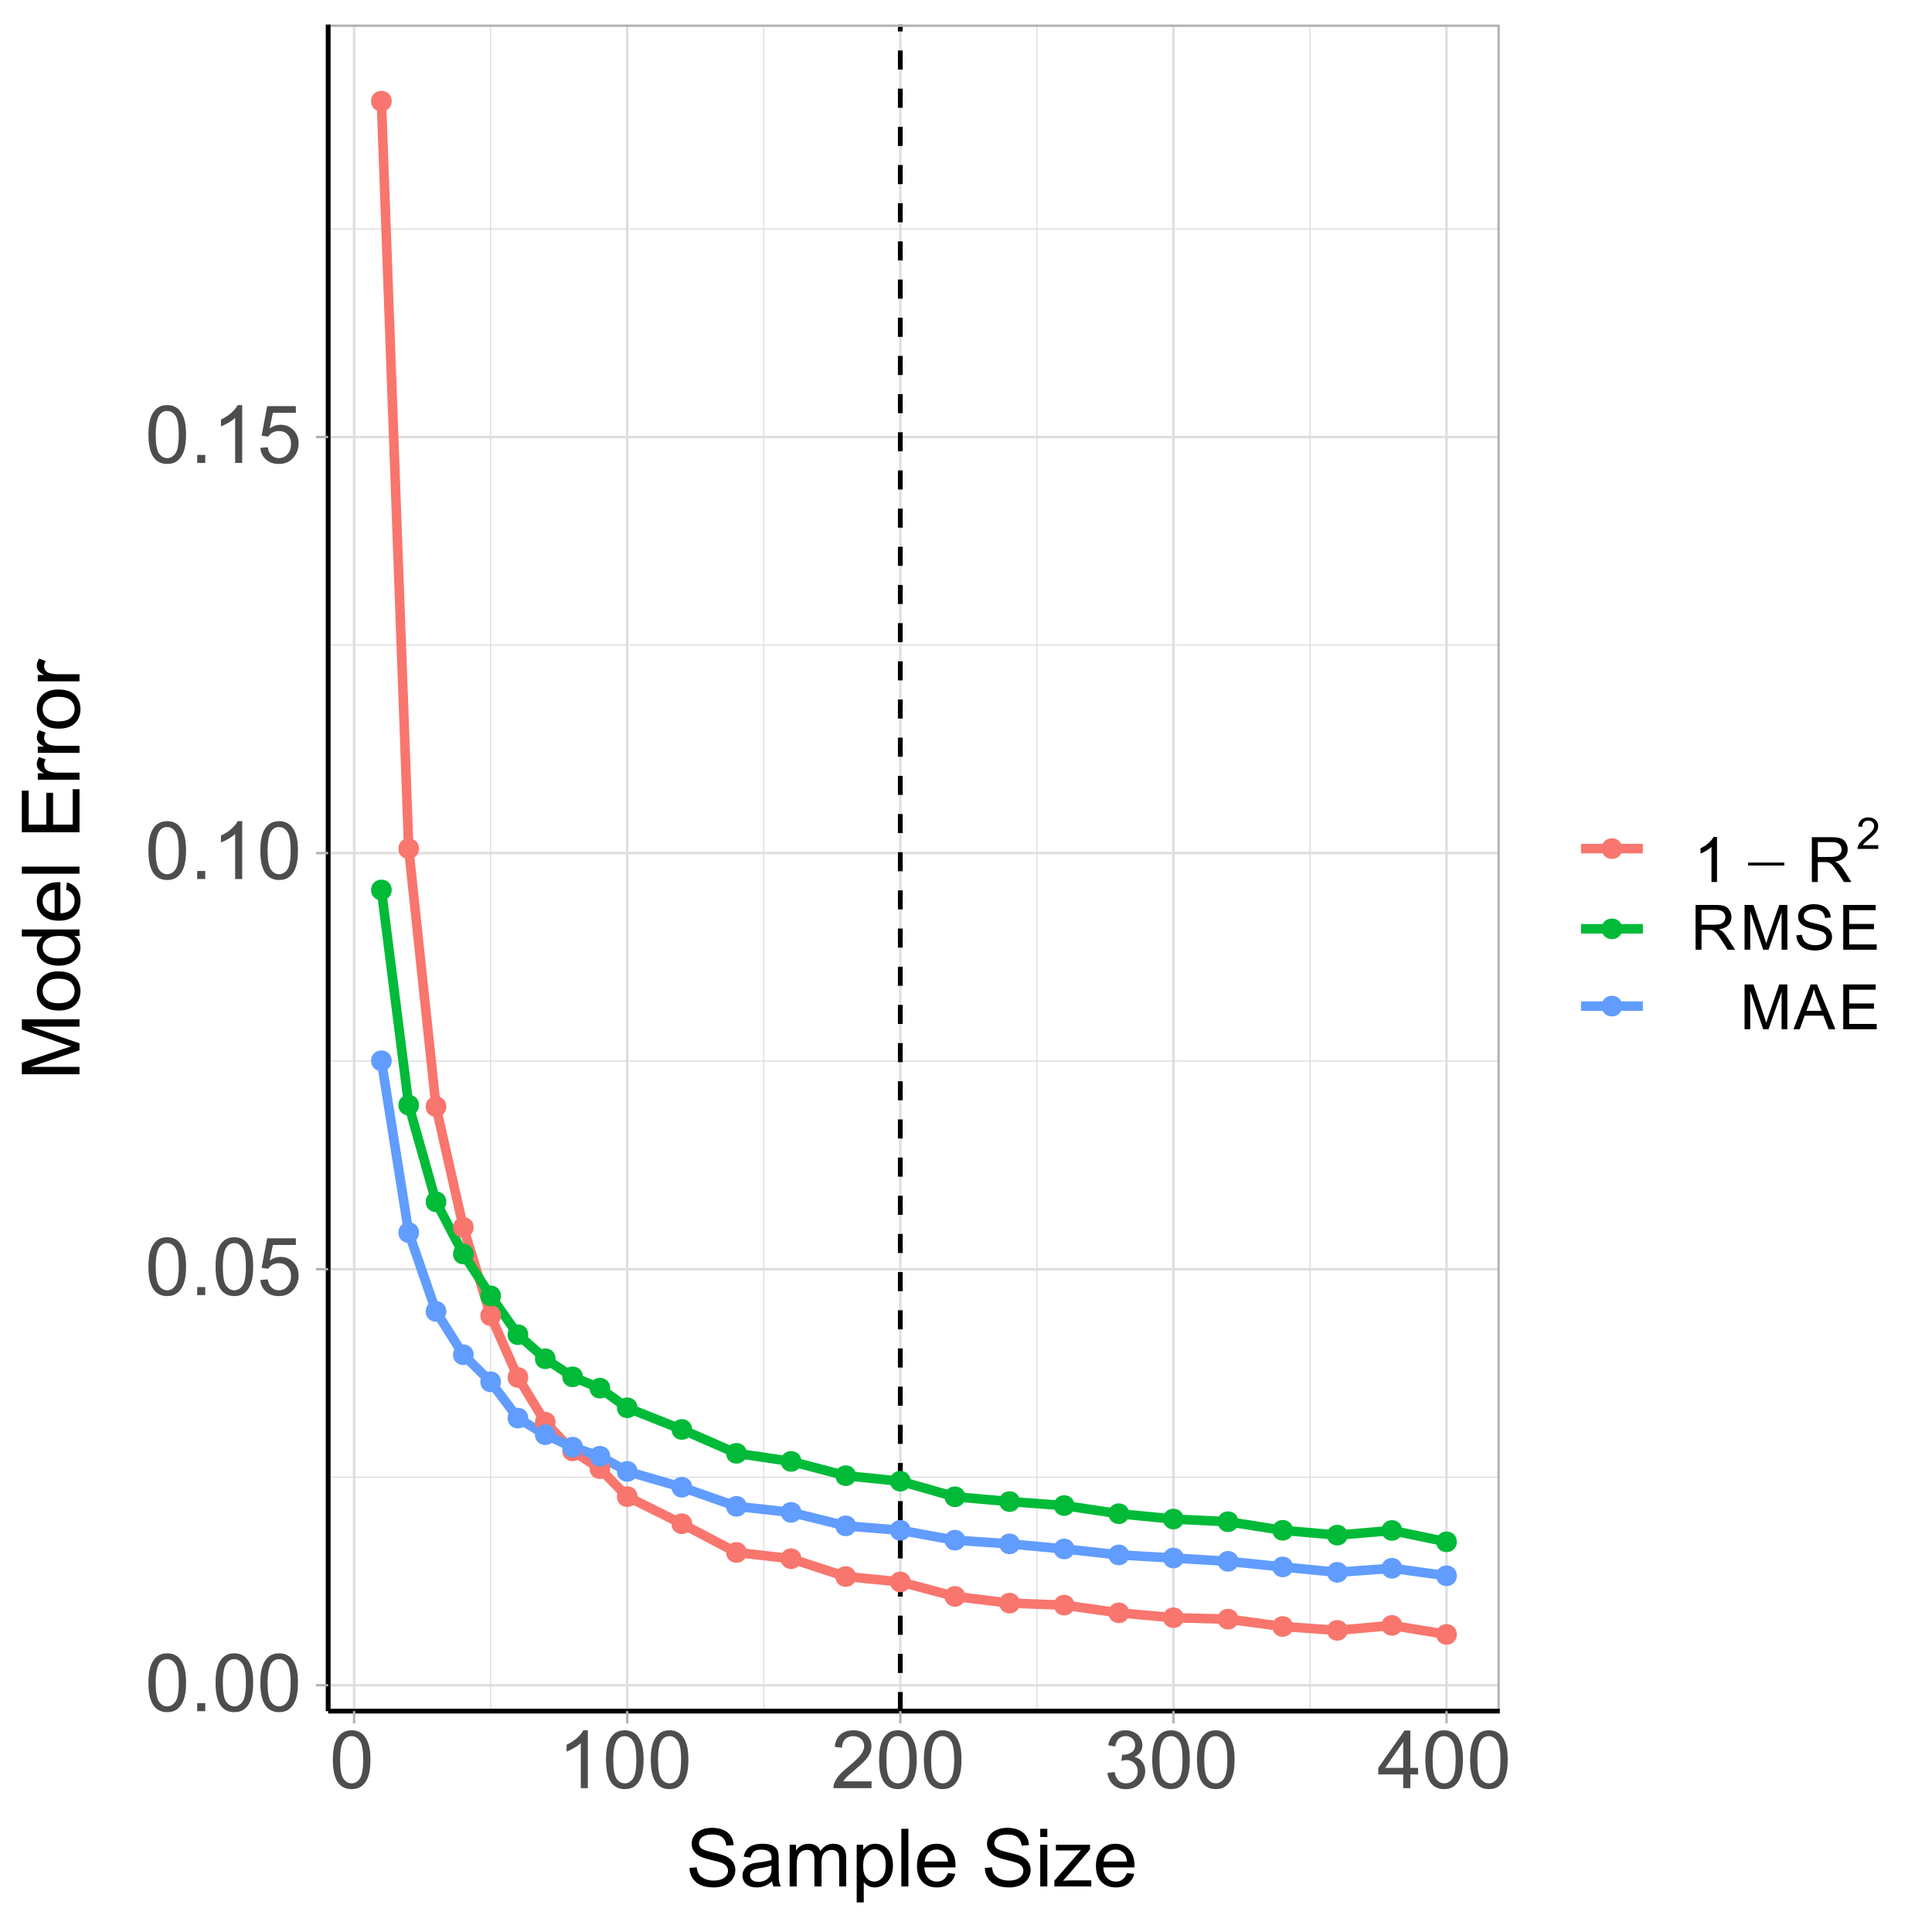 <?xml version="1.0" encoding="UTF-8"?>
<svg xmlns="http://www.w3.org/2000/svg" xmlns:xlink="http://www.w3.org/1999/xlink" width="432pt" height="432pt" viewBox="0 0 432 432" version="1.1">
<defs>
<g>
<symbol overflow="visible" id="glyph0-0">
<path style="stroke:none;" d="M 2.25 0 L 2.25 -11.25 L 11.25 -11.25 L 11.25 0 Z M 2.531 -0.281 L 10.969 -0.281 L 10.969 -10.969 L 2.531 -10.969 Z M 2.531 -0.281 "/>
</symbol>
<symbol overflow="visible" id="glyph0-1">
<path style="stroke:none;" d="M 0.75 -6.359 C 0.75 -7.879 0.906 -9.102 1.219 -10.031 C 1.531 -10.957 1.992 -11.672 2.609 -12.172 C 3.234 -12.68 4.016 -12.938 4.953 -12.938 C 5.641 -12.938 6.242 -12.797 6.766 -12.516 C 7.285 -12.242 7.711 -11.844 8.047 -11.312 C 8.391 -10.789 8.66 -10.148 8.859 -9.391 C 9.055 -8.641 9.156 -7.629 9.156 -6.359 C 9.156 -4.848 9 -3.625 8.688 -2.688 C 8.375 -1.758 7.906 -1.039 7.281 -0.531 C 6.664 -0.031 5.891 0.219 4.953 0.219 C 3.703 0.219 2.723 -0.223 2.016 -1.109 C 1.172 -2.18 0.75 -3.93 0.75 -6.359 Z M 2.375 -6.359 C 2.375 -4.242 2.617 -2.832 3.109 -2.125 C 3.609 -1.426 4.223 -1.078 4.953 -1.078 C 5.672 -1.078 6.281 -1.426 6.781 -2.125 C 7.281 -2.832 7.531 -4.242 7.531 -6.359 C 7.531 -8.473 7.281 -9.879 6.781 -10.578 C 6.281 -11.273 5.664 -11.625 4.938 -11.625 C 4.207 -11.625 3.625 -11.316 3.188 -10.703 C 2.645 -9.922 2.375 -8.473 2.375 -6.359 Z M 2.375 -6.359 "/>
</symbol>
<symbol overflow="visible" id="glyph0-2">
<path style="stroke:none;" d="M 1.641 0 L 1.641 -1.797 L 3.438 -1.797 L 3.438 0 Z M 1.641 0 "/>
</symbol>
<symbol overflow="visible" id="glyph0-3">
<path style="stroke:none;" d="M 0.75 -3.375 L 2.406 -3.516 C 2.531 -2.703 2.816 -2.094 3.266 -1.688 C 3.711 -1.281 4.254 -1.078 4.891 -1.078 C 5.648 -1.078 6.289 -1.363 6.812 -1.938 C 7.344 -2.508 7.609 -3.273 7.609 -4.234 C 7.609 -5.129 7.352 -5.836 6.844 -6.359 C 6.344 -6.879 5.68 -7.141 4.859 -7.141 C 4.348 -7.141 3.883 -7.023 3.469 -6.797 C 3.062 -6.566 2.742 -6.266 2.516 -5.891 L 1.031 -6.094 L 2.281 -12.703 L 8.688 -12.703 L 8.688 -11.203 L 3.547 -11.203 L 2.844 -7.734 C 3.625 -8.273 4.438 -8.547 5.281 -8.547 C 6.406 -8.547 7.352 -8.156 8.125 -7.375 C 8.906 -6.594 9.297 -5.594 9.297 -4.375 C 9.297 -3.207 8.953 -2.195 8.266 -1.344 C 7.441 -0.301 6.316 0.219 4.891 0.219 C 3.711 0.219 2.754 -0.109 2.016 -0.766 C 1.273 -1.422 0.852 -2.289 0.75 -3.375 Z M 0.75 -3.375 "/>
</symbol>
<symbol overflow="visible" id="glyph0-4">
<path style="stroke:none;" d="M 6.703 0 L 5.125 0 L 5.125 -10.078 C 4.738 -9.711 4.238 -9.348 3.625 -8.984 C 3.008 -8.629 2.453 -8.359 1.953 -8.172 L 1.953 -9.703 C 2.836 -10.117 3.613 -10.625 4.281 -11.219 C 4.945 -11.812 5.414 -12.383 5.688 -12.938 L 6.703 -12.938 Z M 6.703 0 "/>
</symbol>
<symbol overflow="visible" id="glyph0-5">
<path style="stroke:none;" d="M 9.062 -1.516 L 9.062 0 L 0.547 0 C 0.535 -0.383 0.598 -0.75 0.734 -1.094 C 0.953 -1.676 1.297 -2.25 1.766 -2.812 C 2.242 -3.375 2.938 -4.023 3.844 -4.766 C 5.238 -5.91 6.18 -6.816 6.672 -7.484 C 7.172 -8.16 7.422 -8.797 7.422 -9.391 C 7.422 -10.023 7.195 -10.555 6.75 -10.984 C 6.301 -11.41 5.719 -11.625 5 -11.625 C 4.227 -11.625 3.613 -11.395 3.156 -10.938 C 2.707 -10.477 2.477 -9.848 2.469 -9.047 L 0.844 -9.219 C 0.957 -10.426 1.375 -11.348 2.094 -11.984 C 2.82 -12.617 3.801 -12.938 5.031 -12.938 C 6.258 -12.938 7.234 -12.594 7.953 -11.906 C 8.68 -11.219 9.047 -10.367 9.047 -9.359 C 9.047 -8.848 8.938 -8.344 8.719 -7.844 C 8.508 -7.344 8.16 -6.816 7.672 -6.266 C 7.18 -5.711 6.367 -4.957 5.234 -4 C 4.285 -3.195 3.676 -2.656 3.406 -2.375 C 3.133 -2.094 2.914 -1.805 2.75 -1.516 Z M 9.062 -1.516 "/>
</symbol>
<symbol overflow="visible" id="glyph0-6">
<path style="stroke:none;" d="M 0.75 -3.406 L 2.344 -3.609 C 2.52 -2.711 2.828 -2.066 3.266 -1.672 C 3.703 -1.273 4.234 -1.078 4.859 -1.078 C 5.609 -1.078 6.238 -1.332 6.75 -1.844 C 7.258 -2.363 7.516 -3.004 7.516 -3.766 C 7.516 -4.492 7.273 -5.094 6.797 -5.562 C 6.328 -6.039 5.727 -6.281 5 -6.281 C 4.695 -6.281 4.32 -6.219 3.875 -6.094 L 4.047 -7.484 C 4.148 -7.473 4.238 -7.469 4.312 -7.469 C 4.977 -7.469 5.582 -7.645 6.125 -8 C 6.664 -8.352 6.938 -8.895 6.938 -9.625 C 6.938 -10.207 6.738 -10.688 6.344 -11.062 C 5.945 -11.445 5.441 -11.641 4.828 -11.641 C 4.211 -11.641 3.695 -11.445 3.281 -11.062 C 2.875 -10.676 2.613 -10.094 2.5 -9.312 L 0.922 -9.594 C 1.109 -10.656 1.547 -11.477 2.234 -12.062 C 2.922 -12.645 3.773 -12.938 4.797 -12.938 C 5.492 -12.938 6.141 -12.785 6.734 -12.484 C 7.328 -12.18 7.781 -11.77 8.094 -11.25 C 8.406 -10.727 8.562 -10.176 8.562 -9.594 C 8.562 -9.031 8.41 -8.52 8.109 -8.062 C 7.816 -7.613 7.375 -7.254 6.781 -6.984 C 7.539 -6.805 8.129 -6.438 8.547 -5.875 C 8.973 -5.32 9.188 -4.633 9.188 -3.812 C 9.188 -2.688 8.773 -1.727 7.953 -0.938 C 7.141 -0.156 6.109 0.234 4.859 0.234 C 3.723 0.234 2.781 -0.102 2.031 -0.781 C 1.289 -1.457 0.863 -2.332 0.75 -3.406 Z M 0.75 -3.406 "/>
</symbol>
<symbol overflow="visible" id="glyph0-7">
<path style="stroke:none;" d="M 5.812 0 L 5.812 -3.078 L 0.234 -3.078 L 0.234 -4.531 L 6.109 -12.891 L 7.406 -12.891 L 7.406 -4.531 L 9.141 -4.531 L 9.141 -3.078 L 7.406 -3.078 L 7.406 0 Z M 5.812 -4.531 L 5.812 -10.344 L 1.781 -4.531 Z M 5.812 -4.531 "/>
</symbol>
<symbol overflow="visible" id="glyph0-8">
<path style="stroke:none;" d="M 0.812 -4.141 L 2.422 -4.281 C 2.492 -3.633 2.664 -3.102 2.938 -2.688 C 3.219 -2.281 3.648 -1.945 4.234 -1.688 C 4.828 -1.438 5.488 -1.312 6.219 -1.312 C 6.875 -1.312 7.445 -1.406 7.938 -1.594 C 8.438 -1.789 8.805 -2.055 9.047 -2.391 C 9.297 -2.734 9.422 -3.102 9.422 -3.5 C 9.422 -3.906 9.301 -4.258 9.062 -4.562 C 8.832 -4.863 8.445 -5.113 7.906 -5.312 C 7.562 -5.445 6.797 -5.656 5.609 -5.938 C 4.43 -6.227 3.602 -6.5 3.125 -6.75 C 2.508 -7.07 2.051 -7.473 1.75 -7.953 C 1.445 -8.43 1.297 -8.961 1.297 -9.547 C 1.297 -10.203 1.477 -10.812 1.844 -11.375 C 2.219 -11.938 2.758 -12.363 3.469 -12.656 C 4.176 -12.957 4.969 -13.109 5.844 -13.109 C 6.789 -13.109 7.629 -12.953 8.359 -12.641 C 9.086 -12.336 9.648 -11.883 10.047 -11.281 C 10.441 -10.688 10.648 -10.008 10.672 -9.25 L 9.047 -9.125 C 8.953 -9.945 8.648 -10.566 8.141 -10.984 C 7.641 -11.398 6.895 -11.609 5.906 -11.609 C 4.875 -11.609 4.117 -11.414 3.641 -11.031 C 3.172 -10.656 2.938 -10.203 2.938 -9.672 C 2.938 -9.203 3.109 -8.82 3.453 -8.531 C 3.773 -8.227 4.629 -7.922 6.016 -7.609 C 7.398 -7.297 8.352 -7.02 8.875 -6.781 C 9.625 -6.438 10.176 -6 10.531 -5.469 C 10.883 -4.938 11.062 -4.328 11.062 -3.641 C 11.062 -2.953 10.863 -2.305 10.469 -1.703 C 10.082 -1.098 9.52 -0.625 8.781 -0.281 C 8.051 0.051 7.223 0.219 6.297 0.219 C 5.129 0.219 4.148 0.051 3.359 -0.281 C 2.578 -0.625 1.961 -1.133 1.516 -1.812 C 1.066 -2.5 0.832 -3.273 0.812 -4.141 Z M 0.812 -4.141 "/>
</symbol>
<symbol overflow="visible" id="glyph0-9">
<path style="stroke:none;" d="M 7.281 -1.156 C 6.695 -0.656 6.129 -0.301 5.578 -0.094 C 5.035 0.113 4.457 0.219 3.844 0.219 C 2.812 0.219 2.02 -0.031 1.469 -0.531 C 0.926 -1.039 0.656 -1.688 0.656 -2.469 C 0.656 -2.914 0.758 -3.328 0.969 -3.703 C 1.176 -4.086 1.445 -4.395 1.781 -4.625 C 2.113 -4.852 2.492 -5.023 2.922 -5.141 C 3.234 -5.223 3.703 -5.301 4.328 -5.375 C 5.598 -5.531 6.535 -5.711 7.141 -5.922 C 7.148 -6.141 7.156 -6.281 7.156 -6.344 C 7.156 -6.977 7.004 -7.43 6.703 -7.703 C 6.297 -8.055 5.695 -8.234 4.906 -8.234 C 4.156 -8.234 3.602 -8.102 3.25 -7.844 C 2.895 -7.582 2.633 -7.117 2.469 -6.453 L 0.922 -6.672 C 1.066 -7.336 1.297 -7.875 1.609 -8.281 C 1.93 -8.688 2.395 -9 3 -9.219 C 3.613 -9.438 4.328 -9.547 5.141 -9.547 C 5.93 -9.547 6.578 -9.453 7.078 -9.266 C 7.578 -9.078 7.941 -8.836 8.172 -8.547 C 8.41 -8.266 8.578 -7.91 8.672 -7.484 C 8.723 -7.211 8.75 -6.723 8.75 -6.016 L 8.75 -3.906 C 8.75 -2.438 8.781 -1.504 8.844 -1.109 C 8.914 -0.723 9.051 -0.352 9.25 0 L 7.594 0 C 7.426 -0.332 7.32 -0.719 7.281 -1.156 Z M 7.141 -4.688 C 6.566 -4.445 5.707 -4.25 4.562 -4.094 C 3.914 -4 3.457 -3.891 3.188 -3.766 C 2.914 -3.648 2.707 -3.477 2.562 -3.25 C 2.414 -3.031 2.344 -2.781 2.344 -2.5 C 2.344 -2.082 2.5 -1.734 2.812 -1.453 C 3.133 -1.172 3.602 -1.031 4.219 -1.031 C 4.832 -1.031 5.375 -1.16 5.844 -1.422 C 6.32 -1.691 6.672 -2.055 6.891 -2.516 C 7.055 -2.879 7.141 -3.41 7.141 -4.109 Z M 7.141 -4.688 "/>
</symbol>
<symbol overflow="visible" id="glyph0-10">
<path style="stroke:none;" d="M 1.188 0 L 1.188 -9.328 L 2.609 -9.328 L 2.609 -8.031 C 2.898 -8.477 3.285 -8.844 3.766 -9.125 C 4.254 -9.406 4.812 -9.547 5.438 -9.547 C 6.125 -9.547 6.688 -9.398 7.125 -9.109 C 7.57 -8.828 7.883 -8.426 8.062 -7.906 C 8.801 -9 9.766 -9.547 10.953 -9.547 C 11.879 -9.547 12.586 -9.285 13.078 -8.766 C 13.578 -8.254 13.828 -7.469 13.828 -6.406 L 13.828 0 L 12.266 0 L 12.266 -5.875 C 12.266 -6.508 12.211 -6.969 12.109 -7.25 C 12.004 -7.531 11.816 -7.754 11.547 -7.922 C 11.273 -8.086 10.957 -8.172 10.594 -8.172 C 9.938 -8.172 9.391 -7.953 8.953 -7.516 C 8.523 -7.078 8.312 -6.379 8.312 -5.422 L 8.312 0 L 6.734 0 L 6.734 -6.062 C 6.734 -6.77 6.602 -7.297 6.344 -7.641 C 6.082 -7.992 5.66 -8.172 5.078 -8.172 C 4.629 -8.172 4.219 -8.051 3.844 -7.812 C 3.469 -7.582 3.191 -7.242 3.016 -6.797 C 2.848 -6.348 2.766 -5.695 2.766 -4.844 L 2.766 0 Z M 1.188 0 "/>
</symbol>
<symbol overflow="visible" id="glyph0-11">
<path style="stroke:none;" d="M 1.188 3.578 L 1.188 -9.328 L 2.625 -9.328 L 2.625 -8.125 C 2.969 -8.594 3.352 -8.945 3.781 -9.188 C 4.207 -9.426 4.723 -9.547 5.328 -9.547 C 6.129 -9.547 6.832 -9.336 7.438 -8.922 C 8.051 -8.516 8.516 -7.938 8.828 -7.188 C 9.141 -6.445 9.297 -5.629 9.297 -4.734 C 9.297 -3.785 9.125 -2.926 8.781 -2.156 C 8.438 -1.395 7.938 -0.805 7.281 -0.391 C 6.625 0.016 5.938 0.219 5.219 0.219 C 4.695 0.219 4.223 0.109 3.797 -0.109 C 3.379 -0.336 3.035 -0.625 2.766 -0.969 L 2.766 3.578 Z M 2.625 -4.609 C 2.625 -3.41 2.863 -2.523 3.344 -1.953 C 3.832 -1.379 4.422 -1.094 5.109 -1.094 C 5.816 -1.094 6.422 -1.391 6.922 -1.984 C 7.422 -2.578 7.672 -3.5 7.672 -4.75 C 7.672 -5.938 7.426 -6.828 6.938 -7.422 C 6.445 -8.016 5.863 -8.312 5.188 -8.312 C 4.508 -8.312 3.91 -7.992 3.391 -7.359 C 2.879 -6.734 2.625 -5.816 2.625 -4.609 Z M 2.625 -4.609 "/>
</symbol>
<symbol overflow="visible" id="glyph0-12">
<path style="stroke:none;" d="M 1.156 0 L 1.156 -12.891 L 2.734 -12.891 L 2.734 0 Z M 1.156 0 "/>
</symbol>
<symbol overflow="visible" id="glyph0-13">
<path style="stroke:none;" d="M 7.578 -3 L 9.219 -2.797 C 8.957 -1.848 8.477 -1.109 7.781 -0.578 C 7.082 -0.047 6.191 0.219 5.109 0.219 C 3.742 0.219 2.66 -0.203 1.859 -1.047 C 1.055 -1.891 0.656 -3.07 0.656 -4.594 C 0.656 -6.156 1.055 -7.367 1.859 -8.234 C 2.672 -9.109 3.723 -9.547 5.016 -9.547 C 6.266 -9.547 7.285 -9.117 8.078 -8.266 C 8.867 -7.422 9.266 -6.227 9.266 -4.688 C 9.266 -4.594 9.258 -4.453 9.25 -4.266 L 2.297 -4.266 C 2.348 -3.234 2.633 -2.445 3.156 -1.906 C 3.688 -1.363 4.336 -1.094 5.109 -1.094 C 5.691 -1.094 6.188 -1.242 6.594 -1.547 C 7.008 -1.848 7.336 -2.332 7.578 -3 Z M 2.375 -5.562 L 7.594 -5.562 C 7.52 -6.344 7.32 -6.93 7 -7.328 C 6.488 -7.941 5.832 -8.25 5.031 -8.25 C 4.312 -8.25 3.703 -8.004 3.203 -7.516 C 2.711 -7.023 2.438 -6.375 2.375 -5.562 Z M 2.375 -5.562 "/>
</symbol>
<symbol overflow="visible" id="glyph0-14">
<path style="stroke:none;" d=""/>
</symbol>
<symbol overflow="visible" id="glyph0-15">
<path style="stroke:none;" d="M 1.203 -11.062 L 1.203 -12.891 L 2.781 -12.891 L 2.781 -11.062 Z M 1.203 0 L 1.203 -9.328 L 2.781 -9.328 L 2.781 0 Z M 1.203 0 "/>
</symbol>
<symbol overflow="visible" id="glyph0-16">
<path style="stroke:none;" d="M 0.359 0 L 0.359 -1.281 L 6.297 -8.109 C 5.617 -8.066 5.023 -8.047 4.516 -8.047 L 0.703 -8.047 L 0.703 -9.328 L 8.328 -9.328 L 8.328 -8.281 L 3.281 -2.359 L 2.297 -1.281 C 3.004 -1.332 3.672 -1.359 4.297 -1.359 L 8.609 -1.359 L 8.609 0 Z M 0.359 0 "/>
</symbol>
<symbol overflow="visible" id="glyph1-0">
<path style="stroke:none;" d="M 0 -2.25 L -11.25 -2.25 L -11.25 -11.25 L 0 -11.25 Z M -0.281 -2.531 L -0.281 -10.969 L -10.969 -10.969 L -10.969 -2.531 Z M -0.281 -2.531 "/>
</symbol>
<symbol overflow="visible" id="glyph1-1">
<path style="stroke:none;" d="M 0 -1.344 L -12.891 -1.344 L -12.891 -3.906 L -3.766 -6.953 C -2.91 -7.234 -2.273 -7.438 -1.859 -7.562 C -2.328 -7.707 -3.016 -7.938 -3.922 -8.25 L -12.891 -11.344 L -12.891 -13.625 L 0 -13.625 L 0 -11.984 L -10.781 -11.984 L 0 -8.25 L 0 -6.703 L -10.969 -2.984 L 0 -2.984 Z M 0 -1.344 "/>
</symbol>
<symbol overflow="visible" id="glyph1-2">
<path style="stroke:none;" d="M -4.672 -0.594 C -6.398 -0.594 -7.68 -1.078 -8.516 -2.047 C -9.203 -2.848 -9.547 -3.82 -9.547 -4.969 C -9.547 -6.258 -9.125 -7.312 -8.281 -8.125 C -7.438 -8.938 -6.273 -9.344 -4.797 -9.344 C -3.598 -9.344 -2.656 -9.16 -1.969 -8.797 C -1.281 -8.441 -0.742 -7.922 -0.359 -7.234 C 0.023 -6.547 0.219 -5.789 0.219 -4.969 C 0.219 -3.664 -0.195 -2.609 -1.031 -1.797 C -1.875 -0.992 -3.086 -0.594 -4.672 -0.594 Z M -4.672 -2.219 C -3.473 -2.219 -2.578 -2.477 -1.984 -3 C -1.391 -3.52 -1.094 -4.176 -1.094 -4.969 C -1.094 -5.758 -1.391 -6.414 -1.984 -6.938 C -2.586 -7.457 -3.5 -7.719 -4.719 -7.719 C -5.875 -7.719 -6.75 -7.453 -7.344 -6.922 C -7.938 -6.398 -8.234 -5.75 -8.234 -4.969 C -8.234 -4.176 -7.938 -3.52 -7.344 -3 C -6.75 -2.477 -5.859 -2.219 -4.672 -2.219 Z M -4.672 -2.219 "/>
</symbol>
<symbol overflow="visible" id="glyph1-3">
<path style="stroke:none;" d="M 0 -7.25 L -1.172 -7.25 C -0.242 -6.656 0.219 -5.781 0.219 -4.625 C 0.219 -3.883 0.016 -3.203 -0.391 -2.578 C -0.805 -1.953 -1.379 -1.469 -2.109 -1.125 C -2.848 -0.781 -3.695 -0.609 -4.656 -0.609 C -5.594 -0.609 -6.438 -0.766 -7.188 -1.078 C -7.945 -1.391 -8.531 -1.852 -8.938 -2.469 C -9.344 -3.094 -9.547 -3.789 -9.547 -4.562 C -9.547 -5.125 -9.426 -5.625 -9.188 -6.062 C -8.945 -6.5 -8.641 -6.859 -8.266 -7.141 L -12.891 -7.141 L -12.891 -8.703 L 0 -8.703 Z M -4.656 -2.234 C -3.457 -2.234 -2.562 -2.484 -1.969 -2.984 C -1.383 -3.492 -1.094 -4.094 -1.094 -4.781 C -1.094 -5.469 -1.375 -6.051 -1.938 -6.531 C -2.5 -7.02 -3.363 -7.266 -4.531 -7.266 C -5.801 -7.266 -6.734 -7.02 -7.328 -6.531 C -7.93 -6.039 -8.234 -5.438 -8.234 -4.719 C -8.234 -4.008 -7.945 -3.414 -7.375 -2.938 C -6.801 -2.469 -5.895 -2.234 -4.656 -2.234 Z M -4.656 -2.234 "/>
</symbol>
<symbol overflow="visible" id="glyph1-4">
<path style="stroke:none;" d="M -3 -7.578 L -2.797 -9.219 C -1.848 -8.957 -1.109 -8.477 -0.578 -7.781 C -0.047 -7.082 0.219 -6.191 0.219 -5.109 C 0.219 -3.742 -0.203 -2.66 -1.047 -1.859 C -1.891 -1.055 -3.07 -0.656 -4.594 -0.656 C -6.156 -0.656 -7.367 -1.055 -8.234 -1.859 C -9.109 -2.672 -9.547 -3.723 -9.547 -5.016 C -9.547 -6.266 -9.117 -7.285 -8.266 -8.078 C -7.422 -8.867 -6.227 -9.266 -4.688 -9.266 C -4.594 -9.266 -4.453 -9.258 -4.266 -9.25 L -4.266 -2.297 C -3.234 -2.348 -2.445 -2.633 -1.906 -3.156 C -1.363 -3.688 -1.094 -4.336 -1.094 -5.109 C -1.094 -5.691 -1.242 -6.188 -1.547 -6.594 C -1.848 -7.008 -2.332 -7.336 -3 -7.578 Z M -5.562 -2.375 L -5.562 -7.594 C -6.344 -7.52 -6.93 -7.32 -7.328 -7 C -7.941 -6.488 -8.25 -5.832 -8.25 -5.031 C -8.25 -4.312 -8.004 -3.703 -7.516 -3.203 C -7.023 -2.711 -6.375 -2.438 -5.562 -2.375 Z M -5.562 -2.375 "/>
</symbol>
<symbol overflow="visible" id="glyph1-5">
<path style="stroke:none;" d="M 0 -1.156 L -12.891 -1.156 L -12.891 -2.734 L 0 -2.734 Z M 0 -1.156 "/>
</symbol>
<symbol overflow="visible" id="glyph1-6">
<path style="stroke:none;" d=""/>
</symbol>
<symbol overflow="visible" id="glyph1-7">
<path style="stroke:none;" d="M 0 -1.422 L -12.891 -1.422 L -12.891 -10.734 L -11.359 -10.734 L -11.359 -3.125 L -7.422 -3.125 L -7.422 -10.25 L -5.906 -10.25 L -5.906 -3.125 L -1.516 -3.125 L -1.516 -11.047 L 0 -11.047 Z M 0 -1.422 "/>
</symbol>
<symbol overflow="visible" id="glyph1-8">
<path style="stroke:none;" d="M 0 -1.172 L -9.328 -1.172 L -9.328 -2.594 L -7.922 -2.594 C -8.578 -2.957 -9.008 -3.289 -9.219 -3.594 C -9.438 -3.906 -9.547 -4.242 -9.547 -4.609 C -9.547 -5.148 -9.375 -5.691 -9.031 -6.234 L -7.562 -5.703 C -7.789 -5.305 -7.906 -4.914 -7.906 -4.531 C -7.906 -4.188 -7.801 -3.875 -7.594 -3.594 C -7.383 -3.32 -7.098 -3.129 -6.734 -3.016 C -6.172 -2.836 -5.555 -2.75 -4.891 -2.75 L 0 -2.75 Z M 0 -1.172 "/>
</symbol>
<symbol overflow="visible" id="glyph2-0">
<path style="stroke:none;" d="M 1.75 0 L 1.75 -8.75 L 8.75 -8.75 L 8.75 0 Z M 1.969 -0.219 L 8.531 -0.219 L 8.531 -8.531 L 1.969 -8.531 Z M 1.969 -0.219 "/>
</symbol>
<symbol overflow="visible" id="glyph2-1">
<path style="stroke:none;" d="M 5.219 0 L 3.984 0 L 3.984 -7.844 C 3.691 -7.562 3.301 -7.273 2.812 -6.984 C 2.332 -6.703 1.906 -6.492 1.531 -6.359 L 1.531 -7.547 C 2.219 -7.867 2.816 -8.258 3.328 -8.719 C 3.848 -9.176 4.211 -9.625 4.422 -10.062 L 5.219 -10.062 Z M 5.219 0 "/>
</symbol>
<symbol overflow="visible" id="glyph2-2">
<path style="stroke:none;" d="M 1.094 0 L 1.094 -10.016 L 5.547 -10.016 C 6.441 -10.016 7.117 -9.926 7.578 -9.75 C 8.047 -9.57 8.414 -9.254 8.688 -8.797 C 8.969 -8.336 9.109 -7.832 9.109 -7.281 C 9.109 -6.57 8.879 -5.973 8.422 -5.484 C 7.961 -5.004 7.254 -4.695 6.297 -4.562 C 6.641 -4.395 6.906 -4.227 7.094 -4.062 C 7.477 -3.707 7.844 -3.266 8.188 -2.734 L 9.938 0 L 8.266 0 L 6.938 -2.078 C 6.551 -2.68 6.234 -3.141 5.984 -3.453 C 5.734 -3.773 5.508 -4 5.312 -4.125 C 5.113 -4.258 4.91 -4.352 4.703 -4.406 C 4.555 -4.438 4.312 -4.453 3.969 -4.453 L 2.422 -4.453 L 2.422 0 Z M 2.422 -5.594 L 5.281 -5.594 C 5.883 -5.594 6.359 -5.656 6.703 -5.781 C 7.047 -5.906 7.305 -6.102 7.484 -6.375 C 7.66 -6.656 7.75 -6.957 7.75 -7.281 C 7.75 -7.758 7.578 -8.148 7.234 -8.453 C 6.891 -8.766 6.344 -8.922 5.594 -8.922 L 2.422 -8.922 Z M 2.422 -5.594 "/>
</symbol>
<symbol overflow="visible" id="glyph2-3">
<path style="stroke:none;" d="M 1.047 0 L 1.047 -10.016 L 3.031 -10.016 L 5.406 -2.922 C 5.625 -2.266 5.785 -1.77 5.891 -1.438 C 6.004 -1.801 6.18 -2.336 6.422 -3.047 L 8.812 -10.016 L 10.609 -10.016 L 10.609 0 L 9.328 0 L 9.328 -8.391 L 6.406 0 L 5.219 0 L 2.312 -8.531 L 2.312 0 Z M 1.047 0 "/>
</symbol>
<symbol overflow="visible" id="glyph2-4">
<path style="stroke:none;" d="M 0.625 -3.219 L 1.875 -3.328 C 1.938 -2.828 2.078 -2.414 2.297 -2.094 C 2.516 -1.77 2.848 -1.508 3.297 -1.312 C 3.754 -1.113 4.27 -1.016 4.844 -1.016 C 5.344 -1.016 5.785 -1.086 6.172 -1.234 C 6.566 -1.391 6.859 -1.598 7.047 -1.859 C 7.234 -2.117 7.328 -2.406 7.328 -2.719 C 7.328 -3.031 7.234 -3.301 7.047 -3.531 C 6.867 -3.77 6.57 -3.973 6.156 -4.141 C 5.883 -4.242 5.285 -4.406 4.359 -4.625 C 3.441 -4.844 2.801 -5.051 2.438 -5.25 C 1.957 -5.5 1.598 -5.805 1.359 -6.172 C 1.129 -6.547 1.016 -6.969 1.016 -7.438 C 1.016 -7.938 1.156 -8.406 1.438 -8.844 C 1.727 -9.289 2.148 -9.625 2.703 -9.844 C 3.254 -10.07 3.867 -10.188 4.547 -10.188 C 5.285 -10.188 5.938 -10.066 6.5 -9.828 C 7.07 -9.586 7.508 -9.234 7.812 -8.766 C 8.113 -8.305 8.281 -7.785 8.312 -7.203 L 7.031 -7.109 C 6.969 -7.734 6.738 -8.207 6.344 -8.531 C 5.945 -8.863 5.363 -9.031 4.594 -9.031 C 3.789 -9.031 3.207 -8.879 2.844 -8.578 C 2.477 -8.285 2.297 -7.93 2.297 -7.516 C 2.297 -7.16 2.426 -6.863 2.688 -6.625 C 2.938 -6.395 3.598 -6.156 4.672 -5.906 C 5.754 -5.664 6.492 -5.457 6.891 -5.281 C 7.473 -5.008 7.906 -4.664 8.188 -4.25 C 8.469 -3.844 8.609 -3.367 8.609 -2.828 C 8.609 -2.297 8.453 -1.789 8.141 -1.312 C 7.836 -0.844 7.398 -0.477 6.828 -0.219 C 6.254 0.039 5.613 0.172 4.906 0.172 C 4 0.172 3.238 0.039 2.625 -0.219 C 2.008 -0.488 1.523 -0.891 1.172 -1.422 C 0.828 -1.953 0.645 -2.551 0.625 -3.219 Z M 0.625 -3.219 "/>
</symbol>
<symbol overflow="visible" id="glyph2-5">
<path style="stroke:none;" d="M 1.109 0 L 1.109 -10.016 L 8.359 -10.016 L 8.359 -8.844 L 2.438 -8.844 L 2.438 -5.766 L 7.984 -5.766 L 7.984 -4.594 L 2.438 -4.594 L 2.438 -1.188 L 8.594 -1.188 L 8.594 0 Z M 1.109 0 "/>
</symbol>
<symbol overflow="visible" id="glyph2-6">
<path style="stroke:none;" d="M -0.016 0 L 3.828 -10.016 L 5.25 -10.016 L 9.359 0 L 7.844 0 L 6.672 -3.031 L 2.484 -3.031 L 1.391 0 Z M 2.875 -4.109 L 6.266 -4.109 L 5.219 -6.891 C 4.906 -7.734 4.672 -8.426 4.516 -8.969 C 4.391 -8.32 4.207 -7.688 3.969 -7.062 Z M 2.875 -4.109 "/>
</symbol>
<symbol overflow="visible" id="glyph3-0">
<path style="stroke:none;" d="M 0.469 0 L 0.469 -9.328 L 4.188 -9.328 L 4.188 0 Z M 0.938 -0.469 L 3.719 -0.469 L 3.719 -8.859 L 0.938 -8.859 Z M 0.938 -0.469 "/>
</symbol>
<symbol overflow="visible" id="glyph3-1">
<path style="stroke:none;" d="M 1.516 -3.719 L 1.516 -4.375 L 9.609 -4.375 L 9.609 -3.719 Z M 1.516 -3.719 "/>
</symbol>
<symbol overflow="visible" id="glyph4-0">
<path style="stroke:none;" d="M 1.219 0 L 1.219 -6.125 L 6.125 -6.125 L 6.125 0 Z M 1.375 -0.156 L 5.969 -0.156 L 5.969 -5.969 L 1.375 -5.969 Z M 1.375 -0.156 "/>
</symbol>
<symbol overflow="visible" id="glyph4-1">
<path style="stroke:none;" d="M 4.938 -0.828 L 4.938 0 L 0.297 0 C 0.285 -0.207 0.316 -0.406 0.391 -0.594 C 0.516 -0.914 0.707 -1.227 0.969 -1.531 C 1.227 -1.832 1.602 -2.188 2.094 -2.594 C 2.852 -3.219 3.363 -3.711 3.625 -4.078 C 3.895 -4.441 4.031 -4.785 4.031 -5.109 C 4.031 -5.453 3.91 -5.738 3.672 -5.969 C 3.43 -6.207 3.113 -6.328 2.719 -6.328 C 2.301 -6.328 1.969 -6.203 1.719 -5.953 C 1.469 -5.703 1.344 -5.359 1.344 -4.922 L 0.453 -5.016 C 0.516 -5.672 0.742 -6.172 1.141 -6.516 C 1.535 -6.867 2.066 -7.047 2.734 -7.047 C 3.41 -7.047 3.941 -6.859 4.328 -6.484 C 4.723 -6.109 4.922 -5.645 4.922 -5.094 C 4.922 -4.812 4.863 -4.535 4.75 -4.266 C 4.633 -3.992 4.441 -3.707 4.172 -3.406 C 3.91 -3.113 3.469 -2.703 2.844 -2.172 C 2.332 -1.742 2.004 -1.453 1.859 -1.297 C 1.711 -1.141 1.594 -0.984 1.5 -0.828 Z M 4.938 -0.828 "/>
</symbol>
</g>
<clipPath id="clip1">
  <path d="M 73.375 5.48 L 335.359 5.48 L 335.359 382.609 L 73.375 382.609 Z M 73.375 5.48 "/>
</clipPath>
<clipPath id="clip2">
  <path d="M 73.375 330 L 335.359 330 L 335.359 331 L 73.375 331 Z M 73.375 330 "/>
</clipPath>
<clipPath id="clip3">
  <path d="M 73.375 237 L 335.359 237 L 335.359 238 L 73.375 238 Z M 73.375 237 "/>
</clipPath>
<clipPath id="clip4">
  <path d="M 73.375 144 L 335.359 144 L 335.359 145 L 73.375 145 Z M 73.375 144 "/>
</clipPath>
<clipPath id="clip5">
  <path d="M 73.375 51 L 335.359 51 L 335.359 52 L 73.375 52 Z M 73.375 51 "/>
</clipPath>
<clipPath id="clip6">
  <path d="M 109 5.48 L 110 5.48 L 110 382.609 L 109 382.609 Z M 109 5.48 "/>
</clipPath>
<clipPath id="clip7">
  <path d="M 170 5.48 L 171 5.48 L 171 382.609 L 170 382.609 Z M 170 5.48 "/>
</clipPath>
<clipPath id="clip8">
  <path d="M 231 5.48 L 232 5.48 L 232 382.609 L 231 382.609 Z M 231 5.48 "/>
</clipPath>
<clipPath id="clip9">
  <path d="M 292 5.48 L 294 5.48 L 294 382.609 L 292 382.609 Z M 292 5.48 "/>
</clipPath>
<clipPath id="clip10">
  <path d="M 73.375 376 L 335.359 376 L 335.359 378 L 73.375 378 Z M 73.375 376 "/>
</clipPath>
<clipPath id="clip11">
  <path d="M 73.375 283 L 335.359 283 L 335.359 285 L 73.375 285 Z M 73.375 283 "/>
</clipPath>
<clipPath id="clip12">
  <path d="M 73.375 190 L 335.359 190 L 335.359 192 L 73.375 192 Z M 73.375 190 "/>
</clipPath>
<clipPath id="clip13">
  <path d="M 73.375 97 L 335.359 97 L 335.359 98 L 73.375 98 Z M 73.375 97 "/>
</clipPath>
<clipPath id="clip14">
  <path d="M 78 5.48 L 80 5.48 L 80 382.609 L 78 382.609 Z M 78 5.48 "/>
</clipPath>
<clipPath id="clip15">
  <path d="M 139 5.48 L 141 5.48 L 141 382.609 L 139 382.609 Z M 139 5.48 "/>
</clipPath>
<clipPath id="clip16">
  <path d="M 201 5.48 L 202 5.48 L 202 382.609 L 201 382.609 Z M 201 5.48 "/>
</clipPath>
<clipPath id="clip17">
  <path d="M 262 5.48 L 263 5.48 L 263 382.609 L 262 382.609 Z M 262 5.48 "/>
</clipPath>
<clipPath id="clip18">
  <path d="M 323 5.48 L 324 5.48 L 324 382.609 L 323 382.609 Z M 323 5.48 "/>
</clipPath>
<clipPath id="clip19">
  <path d="M 200 5.48 L 202 5.48 L 202 382.609 L 200 382.609 Z M 200 5.48 "/>
</clipPath>
<clipPath id="clip20">
  <path d="M 73.375 5.48 L 335.359 5.48 L 335.359 382.609 L 73.375 382.609 Z M 73.375 5.48 "/>
</clipPath>
</defs>
<g id="surface3238">
<rect x="0" y="0" width="432" height="432" style="fill:rgb(100%,100%,100%);fill-opacity:1;stroke:none;"/>
<rect x="0" y="0" width="432" height="432" style="fill:rgb(100%,100%,100%);fill-opacity:1;stroke:none;"/>
<path style="fill:none;stroke-width:1.067;stroke-linecap:round;stroke-linejoin:round;stroke:rgb(100%,100%,100%);stroke-opacity:1;stroke-miterlimit:10;" d="M 0 432 L 432 432 L 432 0 L 0 0 Z M 0 432 "/>
<g clip-path="url(#clip1)" clip-rule="nonzero">
<path style=" stroke:none;fill-rule:nonzero;fill:rgb(100%,100%,100%);fill-opacity:1;" d="M 73.375 382.609 L 335.359 382.609 L 335.359 5.48 L 73.375 5.48 Z M 73.375 382.609 "/>
</g>
<g clip-path="url(#clip2)" clip-rule="nonzero">
<path style="fill:none;stroke-width:0.267;stroke-linecap:butt;stroke-linejoin:round;stroke:rgb(87.059%,87.059%,87.059%);stroke-opacity:1;stroke-miterlimit:10;" d="M 73.375 330.309 L 335.355 330.309 "/>
</g>
<g clip-path="url(#clip3)" clip-rule="nonzero">
<path style="fill:none;stroke-width:0.267;stroke-linecap:butt;stroke-linejoin:round;stroke:rgb(87.059%,87.059%,87.059%);stroke-opacity:1;stroke-miterlimit:10;" d="M 73.375 237.273 L 335.355 237.273 "/>
</g>
<g clip-path="url(#clip4)" clip-rule="nonzero">
<path style="fill:none;stroke-width:0.267;stroke-linecap:butt;stroke-linejoin:round;stroke:rgb(87.059%,87.059%,87.059%);stroke-opacity:1;stroke-miterlimit:10;" d="M 73.375 144.238 L 335.355 144.238 "/>
</g>
<g clip-path="url(#clip5)" clip-rule="nonzero">
<path style="fill:none;stroke-width:0.267;stroke-linecap:butt;stroke-linejoin:round;stroke:rgb(87.059%,87.059%,87.059%);stroke-opacity:1;stroke-miterlimit:10;" d="M 73.375 51.207 L 335.355 51.207 "/>
</g>
<g clip-path="url(#clip6)" clip-rule="nonzero">
<path style="fill:none;stroke-width:0.267;stroke-linecap:butt;stroke-linejoin:round;stroke:rgb(87.059%,87.059%,87.059%);stroke-opacity:1;stroke-miterlimit:10;" d="M 109.711 382.609 L 109.711 5.48 "/>
</g>
<g clip-path="url(#clip7)" clip-rule="nonzero">
<path style="fill:none;stroke-width:0.267;stroke-linecap:butt;stroke-linejoin:round;stroke:rgb(87.059%,87.059%,87.059%);stroke-opacity:1;stroke-miterlimit:10;" d="M 170.777 382.609 L 170.777 5.48 "/>
</g>
<g clip-path="url(#clip8)" clip-rule="nonzero">
<path style="fill:none;stroke-width:0.267;stroke-linecap:butt;stroke-linejoin:round;stroke:rgb(87.059%,87.059%,87.059%);stroke-opacity:1;stroke-miterlimit:10;" d="M 231.844 382.609 L 231.844 5.48 "/>
</g>
<g clip-path="url(#clip9)" clip-rule="nonzero">
<path style="fill:none;stroke-width:0.267;stroke-linecap:butt;stroke-linejoin:round;stroke:rgb(87.059%,87.059%,87.059%);stroke-opacity:1;stroke-miterlimit:10;" d="M 292.914 382.609 L 292.914 5.48 "/>
</g>
<g clip-path="url(#clip10)" clip-rule="nonzero">
<path style="fill:none;stroke-width:0.533;stroke-linecap:butt;stroke-linejoin:round;stroke:rgb(87.059%,87.059%,87.059%);stroke-opacity:1;stroke-miterlimit:10;" d="M 73.375 376.828 L 335.355 376.828 "/>
</g>
<g clip-path="url(#clip11)" clip-rule="nonzero">
<path style="fill:none;stroke-width:0.533;stroke-linecap:butt;stroke-linejoin:round;stroke:rgb(87.059%,87.059%,87.059%);stroke-opacity:1;stroke-miterlimit:10;" d="M 73.375 283.793 L 335.355 283.793 "/>
</g>
<g clip-path="url(#clip12)" clip-rule="nonzero">
<path style="fill:none;stroke-width:0.533;stroke-linecap:butt;stroke-linejoin:round;stroke:rgb(87.059%,87.059%,87.059%);stroke-opacity:1;stroke-miterlimit:10;" d="M 73.375 190.758 L 335.355 190.758 "/>
</g>
<g clip-path="url(#clip13)" clip-rule="nonzero">
<path style="fill:none;stroke-width:0.533;stroke-linecap:butt;stroke-linejoin:round;stroke:rgb(87.059%,87.059%,87.059%);stroke-opacity:1;stroke-miterlimit:10;" d="M 73.375 97.723 L 335.355 97.723 "/>
</g>
<g clip-path="url(#clip14)" clip-rule="nonzero">
<path style="fill:none;stroke-width:0.533;stroke-linecap:butt;stroke-linejoin:round;stroke:rgb(87.059%,87.059%,87.059%);stroke-opacity:1;stroke-miterlimit:10;" d="M 79.176 382.609 L 79.176 5.48 "/>
</g>
<g clip-path="url(#clip15)" clip-rule="nonzero">
<path style="fill:none;stroke-width:0.533;stroke-linecap:butt;stroke-linejoin:round;stroke:rgb(87.059%,87.059%,87.059%);stroke-opacity:1;stroke-miterlimit:10;" d="M 140.242 382.609 L 140.242 5.48 "/>
</g>
<g clip-path="url(#clip16)" clip-rule="nonzero">
<path style="fill:none;stroke-width:0.533;stroke-linecap:butt;stroke-linejoin:round;stroke:rgb(87.059%,87.059%,87.059%);stroke-opacity:1;stroke-miterlimit:10;" d="M 201.312 382.609 L 201.312 5.48 "/>
</g>
<g clip-path="url(#clip17)" clip-rule="nonzero">
<path style="fill:none;stroke-width:0.533;stroke-linecap:butt;stroke-linejoin:round;stroke:rgb(87.059%,87.059%,87.059%);stroke-opacity:1;stroke-miterlimit:10;" d="M 262.379 382.609 L 262.379 5.48 "/>
</g>
<g clip-path="url(#clip18)" clip-rule="nonzero">
<path style="fill:none;stroke-width:0.533;stroke-linecap:butt;stroke-linejoin:round;stroke:rgb(87.059%,87.059%,87.059%);stroke-opacity:1;stroke-miterlimit:10;" d="M 323.449 382.609 L 323.449 5.48 "/>
</g>
<g clip-path="url(#clip19)" clip-rule="nonzero">
<path style="fill:none;stroke-width:1.067;stroke-linecap:butt;stroke-linejoin:round;stroke:rgb(0%,0%,0%);stroke-opacity:1;stroke-dasharray:4.268,4.268;stroke-miterlimit:10;" d="M 201.312 382.609 L 201.312 5.48 "/>
</g>
<path style="fill:none;stroke-width:2.134;stroke-linecap:butt;stroke-linejoin:round;stroke:rgb(97.255%,46.275%,42.745%);stroke-opacity:1;stroke-miterlimit:10;" d="M 85.281 22.621 L 91.391 189.77 L 97.496 247.445 L 103.602 274.441 L 109.711 294.184 L 115.816 308.004 L 121.922 318.008 L 128.031 324.426 L 134.137 328.395 L 140.242 334.648 L 152.457 340.711 L 164.672 347.125 L 176.883 348.531 L 189.098 352.516 L 201.312 353.719 L 213.523 356.965 L 225.738 358.465 L 237.953 358.91 L 250.168 360.633 L 262.379 361.73 L 274.594 362.043 L 286.809 363.688 L 299.02 364.555 L 311.234 363.445 L 323.449 365.465 "/>
<path style="fill:none;stroke-width:2.134;stroke-linecap:butt;stroke-linejoin:round;stroke:rgb(0%,72.941%,21.961%);stroke-opacity:1;stroke-miterlimit:10;" d="M 85.281 199 L 91.391 247.109 L 97.496 268.73 L 103.602 280.395 L 109.711 289.758 L 115.816 298.441 L 121.922 303.82 L 128.031 307.859 L 134.137 310.391 L 140.242 314.785 L 152.457 319.633 L 164.672 324.965 L 176.883 326.777 L 189.098 329.965 L 201.312 331.203 L 213.523 334.68 L 225.738 335.758 L 237.953 336.648 L 250.168 338.469 L 262.379 339.668 L 274.594 340.262 L 286.809 342.18 L 299.02 343.262 L 311.234 342.219 L 323.449 344.758 "/>
<path style="fill:none;stroke-width:2.134;stroke-linecap:butt;stroke-linejoin:round;stroke:rgb(38.039%,61.176%,100%);stroke-opacity:1;stroke-miterlimit:10;" d="M 85.281 237.191 L 91.391 275.617 L 97.496 293.234 L 103.602 302.922 L 109.711 308.977 L 115.816 317.094 L 121.922 320.801 L 128.031 323.586 L 134.137 325.613 L 140.242 329.008 L 152.457 332.547 L 164.672 336.824 L 176.883 338.172 L 189.098 341.184 L 201.312 342.18 L 213.523 344.395 L 225.738 345.215 L 237.953 346.352 L 250.168 347.68 L 262.379 348.379 L 274.594 349.117 L 286.809 350.367 L 299.02 351.578 L 311.234 350.664 L 323.449 352.344 "/>
<path style="fill-rule:nonzero;fill:rgb(97.255%,46.275%,42.745%);fill-opacity:1;stroke-width:0.709;stroke-linecap:round;stroke-linejoin:round;stroke:rgb(97.255%,46.275%,42.745%);stroke-opacity:1;stroke-miterlimit:10;" d="M 87.238 22.621 C 87.238 25.227 83.328 25.227 83.328 22.621 C 83.328 20.016 87.238 20.016 87.238 22.621 "/>
<path style="fill-rule:nonzero;fill:rgb(97.255%,46.275%,42.745%);fill-opacity:1;stroke-width:0.709;stroke-linecap:round;stroke-linejoin:round;stroke:rgb(97.255%,46.275%,42.745%);stroke-opacity:1;stroke-miterlimit:10;" d="M 93.344 189.77 C 93.344 192.375 89.434 192.375 89.434 189.77 C 89.434 187.164 93.344 187.164 93.344 189.77 "/>
<path style="fill-rule:nonzero;fill:rgb(97.255%,46.275%,42.745%);fill-opacity:1;stroke-width:0.709;stroke-linecap:round;stroke-linejoin:round;stroke:rgb(97.255%,46.275%,42.745%);stroke-opacity:1;stroke-miterlimit:10;" d="M 99.449 247.445 C 99.449 250.051 95.539 250.051 95.539 247.445 C 95.539 244.84 99.449 244.84 99.449 247.445 "/>
<path style="fill-rule:nonzero;fill:rgb(97.255%,46.275%,42.745%);fill-opacity:1;stroke-width:0.709;stroke-linecap:round;stroke-linejoin:round;stroke:rgb(97.255%,46.275%,42.745%);stroke-opacity:1;stroke-miterlimit:10;" d="M 105.559 274.441 C 105.559 277.047 101.648 277.047 101.648 274.441 C 101.648 271.836 105.559 271.836 105.559 274.441 "/>
<path style="fill-rule:nonzero;fill:rgb(97.255%,46.275%,42.745%);fill-opacity:1;stroke-width:0.709;stroke-linecap:round;stroke-linejoin:round;stroke:rgb(97.255%,46.275%,42.745%);stroke-opacity:1;stroke-miterlimit:10;" d="M 111.664 294.184 C 111.664 296.789 107.754 296.789 107.754 294.184 C 107.754 291.578 111.664 291.578 111.664 294.184 "/>
<path style="fill-rule:nonzero;fill:rgb(97.255%,46.275%,42.745%);fill-opacity:1;stroke-width:0.709;stroke-linecap:round;stroke-linejoin:round;stroke:rgb(97.255%,46.275%,42.745%);stroke-opacity:1;stroke-miterlimit:10;" d="M 117.77 308.004 C 117.77 310.609 113.859 310.609 113.859 308.004 C 113.859 305.398 117.77 305.398 117.77 308.004 "/>
<path style="fill-rule:nonzero;fill:rgb(97.255%,46.275%,42.745%);fill-opacity:1;stroke-width:0.709;stroke-linecap:round;stroke-linejoin:round;stroke:rgb(97.255%,46.275%,42.745%);stroke-opacity:1;stroke-miterlimit:10;" d="M 123.879 318.008 C 123.879 320.613 119.969 320.613 119.969 318.008 C 119.969 315.402 123.879 315.402 123.879 318.008 "/>
<path style="fill-rule:nonzero;fill:rgb(97.255%,46.275%,42.745%);fill-opacity:1;stroke-width:0.709;stroke-linecap:round;stroke-linejoin:round;stroke:rgb(97.255%,46.275%,42.745%);stroke-opacity:1;stroke-miterlimit:10;" d="M 129.984 324.426 C 129.984 327.031 126.074 327.031 126.074 324.426 C 126.074 321.82 129.984 321.82 129.984 324.426 "/>
<path style="fill-rule:nonzero;fill:rgb(97.255%,46.275%,42.745%);fill-opacity:1;stroke-width:0.709;stroke-linecap:round;stroke-linejoin:round;stroke:rgb(97.255%,46.275%,42.745%);stroke-opacity:1;stroke-miterlimit:10;" d="M 136.09 328.395 C 136.09 331 132.184 331 132.184 328.395 C 132.184 325.789 136.09 325.789 136.09 328.395 "/>
<path style="fill-rule:nonzero;fill:rgb(97.255%,46.275%,42.745%);fill-opacity:1;stroke-width:0.709;stroke-linecap:round;stroke-linejoin:round;stroke:rgb(97.255%,46.275%,42.745%);stroke-opacity:1;stroke-miterlimit:10;" d="M 142.199 334.648 C 142.199 337.254 138.289 337.254 138.289 334.648 C 138.289 332.039 142.199 332.039 142.199 334.648 "/>
<path style="fill-rule:nonzero;fill:rgb(97.255%,46.275%,42.745%);fill-opacity:1;stroke-width:0.709;stroke-linecap:round;stroke-linejoin:round;stroke:rgb(97.255%,46.275%,42.745%);stroke-opacity:1;stroke-miterlimit:10;" d="M 154.41 340.711 C 154.41 343.316 150.504 343.316 150.504 340.711 C 150.504 338.105 154.41 338.105 154.41 340.711 "/>
<path style="fill-rule:nonzero;fill:rgb(97.255%,46.275%,42.745%);fill-opacity:1;stroke-width:0.709;stroke-linecap:round;stroke-linejoin:round;stroke:rgb(97.255%,46.275%,42.745%);stroke-opacity:1;stroke-miterlimit:10;" d="M 166.625 347.125 C 166.625 349.73 162.715 349.73 162.715 347.125 C 162.715 344.516 166.625 344.516 166.625 347.125 "/>
<path style="fill-rule:nonzero;fill:rgb(97.255%,46.275%,42.745%);fill-opacity:1;stroke-width:0.709;stroke-linecap:round;stroke-linejoin:round;stroke:rgb(97.255%,46.275%,42.745%);stroke-opacity:1;stroke-miterlimit:10;" d="M 178.84 348.531 C 178.84 351.141 174.93 351.141 174.93 348.531 C 174.93 345.926 178.84 345.926 178.84 348.531 "/>
<path style="fill-rule:nonzero;fill:rgb(97.255%,46.275%,42.745%);fill-opacity:1;stroke-width:0.709;stroke-linecap:round;stroke-linejoin:round;stroke:rgb(97.255%,46.275%,42.745%);stroke-opacity:1;stroke-miterlimit:10;" d="M 191.051 352.516 C 191.051 355.125 187.145 355.125 187.145 352.516 C 187.145 349.91 191.051 349.91 191.051 352.516 "/>
<path style="fill-rule:nonzero;fill:rgb(97.255%,46.275%,42.745%);fill-opacity:1;stroke-width:0.709;stroke-linecap:round;stroke-linejoin:round;stroke:rgb(97.255%,46.275%,42.745%);stroke-opacity:1;stroke-miterlimit:10;" d="M 203.266 353.719 C 203.266 356.324 199.355 356.324 199.355 353.719 C 199.355 351.113 203.266 351.113 203.266 353.719 "/>
<path style="fill-rule:nonzero;fill:rgb(97.255%,46.275%,42.745%);fill-opacity:1;stroke-width:0.709;stroke-linecap:round;stroke-linejoin:round;stroke:rgb(97.255%,46.275%,42.745%);stroke-opacity:1;stroke-miterlimit:10;" d="M 215.48 356.965 C 215.48 359.57 211.57 359.57 211.57 356.965 C 211.57 354.355 215.48 354.355 215.48 356.965 "/>
<path style="fill-rule:nonzero;fill:rgb(97.255%,46.275%,42.745%);fill-opacity:1;stroke-width:0.709;stroke-linecap:round;stroke-linejoin:round;stroke:rgb(97.255%,46.275%,42.745%);stroke-opacity:1;stroke-miterlimit:10;" d="M 227.695 358.465 C 227.695 361.07 223.785 361.07 223.785 358.465 C 223.785 355.859 227.695 355.859 227.695 358.465 "/>
<path style="fill-rule:nonzero;fill:rgb(97.255%,46.275%,42.745%);fill-opacity:1;stroke-width:0.709;stroke-linecap:round;stroke-linejoin:round;stroke:rgb(97.255%,46.275%,42.745%);stroke-opacity:1;stroke-miterlimit:10;" d="M 239.906 358.91 C 239.906 361.516 235.996 361.516 235.996 358.91 C 235.996 356.305 239.906 356.305 239.906 358.91 "/>
<path style="fill-rule:nonzero;fill:rgb(97.255%,46.275%,42.745%);fill-opacity:1;stroke-width:0.709;stroke-linecap:round;stroke-linejoin:round;stroke:rgb(97.255%,46.275%,42.745%);stroke-opacity:1;stroke-miterlimit:10;" d="M 252.121 360.633 C 252.121 363.238 248.211 363.238 248.211 360.633 C 248.211 358.027 252.121 358.027 252.121 360.633 "/>
<path style="fill-rule:nonzero;fill:rgb(97.255%,46.275%,42.745%);fill-opacity:1;stroke-width:0.709;stroke-linecap:round;stroke-linejoin:round;stroke:rgb(97.255%,46.275%,42.745%);stroke-opacity:1;stroke-miterlimit:10;" d="M 264.336 361.73 C 264.336 364.336 260.426 364.336 260.426 361.73 C 260.426 359.125 264.336 359.125 264.336 361.73 "/>
<path style="fill-rule:nonzero;fill:rgb(97.255%,46.275%,42.745%);fill-opacity:1;stroke-width:0.709;stroke-linecap:round;stroke-linejoin:round;stroke:rgb(97.255%,46.275%,42.745%);stroke-opacity:1;stroke-miterlimit:10;" d="M 276.547 362.043 C 276.547 364.648 272.637 364.648 272.637 362.043 C 272.637 359.438 276.547 359.438 276.547 362.043 "/>
<path style="fill-rule:nonzero;fill:rgb(97.255%,46.275%,42.745%);fill-opacity:1;stroke-width:0.709;stroke-linecap:round;stroke-linejoin:round;stroke:rgb(97.255%,46.275%,42.745%);stroke-opacity:1;stroke-miterlimit:10;" d="M 288.762 363.688 C 288.762 366.293 284.852 366.293 284.852 363.688 C 284.852 361.082 288.762 361.082 288.762 363.688 "/>
<path style="fill-rule:nonzero;fill:rgb(97.255%,46.275%,42.745%);fill-opacity:1;stroke-width:0.709;stroke-linecap:round;stroke-linejoin:round;stroke:rgb(97.255%,46.275%,42.745%);stroke-opacity:1;stroke-miterlimit:10;" d="M 300.977 364.555 C 300.977 367.16 297.066 367.16 297.066 364.555 C 297.066 361.949 300.977 361.949 300.977 364.555 "/>
<path style="fill-rule:nonzero;fill:rgb(97.255%,46.275%,42.745%);fill-opacity:1;stroke-width:0.709;stroke-linecap:round;stroke-linejoin:round;stroke:rgb(97.255%,46.275%,42.745%);stroke-opacity:1;stroke-miterlimit:10;" d="M 313.188 363.445 C 313.188 366.051 309.281 366.051 309.281 363.445 C 309.281 360.84 313.188 360.84 313.188 363.445 "/>
<path style="fill-rule:nonzero;fill:rgb(97.255%,46.275%,42.745%);fill-opacity:1;stroke-width:0.709;stroke-linecap:round;stroke-linejoin:round;stroke:rgb(97.255%,46.275%,42.745%);stroke-opacity:1;stroke-miterlimit:10;" d="M 325.402 365.465 C 325.402 368.07 321.492 368.07 321.492 365.465 C 321.492 362.859 325.402 362.859 325.402 365.465 "/>
<path style="fill-rule:nonzero;fill:rgb(0%,72.941%,21.961%);fill-opacity:1;stroke-width:0.709;stroke-linecap:round;stroke-linejoin:round;stroke:rgb(0%,72.941%,21.961%);stroke-opacity:1;stroke-miterlimit:10;" d="M 87.238 199 C 87.238 201.605 83.328 201.605 83.328 199 C 83.328 196.395 87.238 196.395 87.238 199 "/>
<path style="fill-rule:nonzero;fill:rgb(0%,72.941%,21.961%);fill-opacity:1;stroke-width:0.709;stroke-linecap:round;stroke-linejoin:round;stroke:rgb(0%,72.941%,21.961%);stroke-opacity:1;stroke-miterlimit:10;" d="M 93.344 247.109 C 93.344 249.715 89.434 249.715 89.434 247.109 C 89.434 244.504 93.344 244.504 93.344 247.109 "/>
<path style="fill-rule:nonzero;fill:rgb(0%,72.941%,21.961%);fill-opacity:1;stroke-width:0.709;stroke-linecap:round;stroke-linejoin:round;stroke:rgb(0%,72.941%,21.961%);stroke-opacity:1;stroke-miterlimit:10;" d="M 99.449 268.73 C 99.449 271.336 95.539 271.336 95.539 268.73 C 95.539 266.121 99.449 266.121 99.449 268.73 "/>
<path style="fill-rule:nonzero;fill:rgb(0%,72.941%,21.961%);fill-opacity:1;stroke-width:0.709;stroke-linecap:round;stroke-linejoin:round;stroke:rgb(0%,72.941%,21.961%);stroke-opacity:1;stroke-miterlimit:10;" d="M 105.559 280.395 C 105.559 283.004 101.648 283.004 101.648 280.395 C 101.648 277.789 105.559 277.789 105.559 280.395 "/>
<path style="fill-rule:nonzero;fill:rgb(0%,72.941%,21.961%);fill-opacity:1;stroke-width:0.709;stroke-linecap:round;stroke-linejoin:round;stroke:rgb(0%,72.941%,21.961%);stroke-opacity:1;stroke-miterlimit:10;" d="M 111.664 289.758 C 111.664 292.367 107.754 292.367 107.754 289.758 C 107.754 287.152 111.664 287.152 111.664 289.758 "/>
<path style="fill-rule:nonzero;fill:rgb(0%,72.941%,21.961%);fill-opacity:1;stroke-width:0.709;stroke-linecap:round;stroke-linejoin:round;stroke:rgb(0%,72.941%,21.961%);stroke-opacity:1;stroke-miterlimit:10;" d="M 117.77 298.441 C 117.77 301.047 113.859 301.047 113.859 298.441 C 113.859 295.832 117.77 295.832 117.77 298.441 "/>
<path style="fill-rule:nonzero;fill:rgb(0%,72.941%,21.961%);fill-opacity:1;stroke-width:0.709;stroke-linecap:round;stroke-linejoin:round;stroke:rgb(0%,72.941%,21.961%);stroke-opacity:1;stroke-miterlimit:10;" d="M 123.879 303.82 C 123.879 306.426 119.969 306.426 119.969 303.82 C 119.969 301.215 123.879 301.215 123.879 303.82 "/>
<path style="fill-rule:nonzero;fill:rgb(0%,72.941%,21.961%);fill-opacity:1;stroke-width:0.709;stroke-linecap:round;stroke-linejoin:round;stroke:rgb(0%,72.941%,21.961%);stroke-opacity:1;stroke-miterlimit:10;" d="M 129.984 307.859 C 129.984 310.465 126.074 310.465 126.074 307.859 C 126.074 305.254 129.984 305.254 129.984 307.859 "/>
<path style="fill-rule:nonzero;fill:rgb(0%,72.941%,21.961%);fill-opacity:1;stroke-width:0.709;stroke-linecap:round;stroke-linejoin:round;stroke:rgb(0%,72.941%,21.961%);stroke-opacity:1;stroke-miterlimit:10;" d="M 136.09 310.391 C 136.09 312.996 132.184 312.996 132.184 310.391 C 132.184 307.785 136.09 307.785 136.09 310.391 "/>
<path style="fill-rule:nonzero;fill:rgb(0%,72.941%,21.961%);fill-opacity:1;stroke-width:0.709;stroke-linecap:round;stroke-linejoin:round;stroke:rgb(0%,72.941%,21.961%);stroke-opacity:1;stroke-miterlimit:10;" d="M 142.199 314.785 C 142.199 317.391 138.289 317.391 138.289 314.785 C 138.289 312.18 142.199 312.18 142.199 314.785 "/>
<path style="fill-rule:nonzero;fill:rgb(0%,72.941%,21.961%);fill-opacity:1;stroke-width:0.709;stroke-linecap:round;stroke-linejoin:round;stroke:rgb(0%,72.941%,21.961%);stroke-opacity:1;stroke-miterlimit:10;" d="M 154.41 319.633 C 154.41 322.238 150.504 322.238 150.504 319.633 C 150.504 317.023 154.41 317.023 154.41 319.633 "/>
<path style="fill-rule:nonzero;fill:rgb(0%,72.941%,21.961%);fill-opacity:1;stroke-width:0.709;stroke-linecap:round;stroke-linejoin:round;stroke:rgb(0%,72.941%,21.961%);stroke-opacity:1;stroke-miterlimit:10;" d="M 166.625 324.965 C 166.625 327.57 162.715 327.57 162.715 324.965 C 162.715 322.359 166.625 322.359 166.625 324.965 "/>
<path style="fill-rule:nonzero;fill:rgb(0%,72.941%,21.961%);fill-opacity:1;stroke-width:0.709;stroke-linecap:round;stroke-linejoin:round;stroke:rgb(0%,72.941%,21.961%);stroke-opacity:1;stroke-miterlimit:10;" d="M 178.84 326.777 C 178.84 329.387 174.93 329.387 174.93 326.777 C 174.93 324.172 178.84 324.172 178.84 326.777 "/>
<path style="fill-rule:nonzero;fill:rgb(0%,72.941%,21.961%);fill-opacity:1;stroke-width:0.709;stroke-linecap:round;stroke-linejoin:round;stroke:rgb(0%,72.941%,21.961%);stroke-opacity:1;stroke-miterlimit:10;" d="M 191.051 329.965 C 191.051 332.57 187.145 332.57 187.145 329.965 C 187.145 327.359 191.051 327.359 191.051 329.965 "/>
<path style="fill-rule:nonzero;fill:rgb(0%,72.941%,21.961%);fill-opacity:1;stroke-width:0.709;stroke-linecap:round;stroke-linejoin:round;stroke:rgb(0%,72.941%,21.961%);stroke-opacity:1;stroke-miterlimit:10;" d="M 203.266 331.203 C 203.266 333.809 199.355 333.809 199.355 331.203 C 199.355 328.594 203.266 328.594 203.266 331.203 "/>
<path style="fill-rule:nonzero;fill:rgb(0%,72.941%,21.961%);fill-opacity:1;stroke-width:0.709;stroke-linecap:round;stroke-linejoin:round;stroke:rgb(0%,72.941%,21.961%);stroke-opacity:1;stroke-miterlimit:10;" d="M 215.48 334.68 C 215.48 337.289 211.57 337.289 211.57 334.68 C 211.57 332.074 215.48 332.074 215.48 334.68 "/>
<path style="fill-rule:nonzero;fill:rgb(0%,72.941%,21.961%);fill-opacity:1;stroke-width:0.709;stroke-linecap:round;stroke-linejoin:round;stroke:rgb(0%,72.941%,21.961%);stroke-opacity:1;stroke-miterlimit:10;" d="M 227.695 335.758 C 227.695 338.363 223.785 338.363 223.785 335.758 C 223.785 333.148 227.695 333.148 227.695 335.758 "/>
<path style="fill-rule:nonzero;fill:rgb(0%,72.941%,21.961%);fill-opacity:1;stroke-width:0.709;stroke-linecap:round;stroke-linejoin:round;stroke:rgb(0%,72.941%,21.961%);stroke-opacity:1;stroke-miterlimit:10;" d="M 239.906 336.648 C 239.906 339.254 235.996 339.254 235.996 336.648 C 235.996 334.043 239.906 334.043 239.906 336.648 "/>
<path style="fill-rule:nonzero;fill:rgb(0%,72.941%,21.961%);fill-opacity:1;stroke-width:0.709;stroke-linecap:round;stroke-linejoin:round;stroke:rgb(0%,72.941%,21.961%);stroke-opacity:1;stroke-miterlimit:10;" d="M 252.121 338.469 C 252.121 341.074 248.211 341.074 248.211 338.469 C 248.211 335.859 252.121 335.859 252.121 338.469 "/>
<path style="fill-rule:nonzero;fill:rgb(0%,72.941%,21.961%);fill-opacity:1;stroke-width:0.709;stroke-linecap:round;stroke-linejoin:round;stroke:rgb(0%,72.941%,21.961%);stroke-opacity:1;stroke-miterlimit:10;" d="M 264.336 339.668 C 264.336 342.273 260.426 342.273 260.426 339.668 C 260.426 337.059 264.336 337.059 264.336 339.668 "/>
<path style="fill-rule:nonzero;fill:rgb(0%,72.941%,21.961%);fill-opacity:1;stroke-width:0.709;stroke-linecap:round;stroke-linejoin:round;stroke:rgb(0%,72.941%,21.961%);stroke-opacity:1;stroke-miterlimit:10;" d="M 276.547 340.262 C 276.547 342.871 272.637 342.871 272.637 340.262 C 272.637 337.656 276.547 337.656 276.547 340.262 "/>
<path style="fill-rule:nonzero;fill:rgb(0%,72.941%,21.961%);fill-opacity:1;stroke-width:0.709;stroke-linecap:round;stroke-linejoin:round;stroke:rgb(0%,72.941%,21.961%);stroke-opacity:1;stroke-miterlimit:10;" d="M 288.762 342.18 C 288.762 344.785 284.852 344.785 284.852 342.18 C 284.852 339.57 288.762 339.57 288.762 342.18 "/>
<path style="fill-rule:nonzero;fill:rgb(0%,72.941%,21.961%);fill-opacity:1;stroke-width:0.709;stroke-linecap:round;stroke-linejoin:round;stroke:rgb(0%,72.941%,21.961%);stroke-opacity:1;stroke-miterlimit:10;" d="M 300.977 343.262 C 300.977 345.867 297.066 345.867 297.066 343.262 C 297.066 340.656 300.977 340.656 300.977 343.262 "/>
<path style="fill-rule:nonzero;fill:rgb(0%,72.941%,21.961%);fill-opacity:1;stroke-width:0.709;stroke-linecap:round;stroke-linejoin:round;stroke:rgb(0%,72.941%,21.961%);stroke-opacity:1;stroke-miterlimit:10;" d="M 313.188 342.219 C 313.188 344.824 309.281 344.824 309.281 342.219 C 309.281 339.613 313.188 339.613 313.188 342.219 "/>
<path style="fill-rule:nonzero;fill:rgb(0%,72.941%,21.961%);fill-opacity:1;stroke-width:0.709;stroke-linecap:round;stroke-linejoin:round;stroke:rgb(0%,72.941%,21.961%);stroke-opacity:1;stroke-miterlimit:10;" d="M 325.402 344.758 C 325.402 347.363 321.492 347.363 321.492 344.758 C 321.492 342.152 325.402 342.152 325.402 344.758 "/>
<path style="fill-rule:nonzero;fill:rgb(38.039%,61.176%,100%);fill-opacity:1;stroke-width:0.709;stroke-linecap:round;stroke-linejoin:round;stroke:rgb(38.039%,61.176%,100%);stroke-opacity:1;stroke-miterlimit:10;" d="M 87.238 237.191 C 87.238 239.797 83.328 239.797 83.328 237.191 C 83.328 234.586 87.238 234.586 87.238 237.191 "/>
<path style="fill-rule:nonzero;fill:rgb(38.039%,61.176%,100%);fill-opacity:1;stroke-width:0.709;stroke-linecap:round;stroke-linejoin:round;stroke:rgb(38.039%,61.176%,100%);stroke-opacity:1;stroke-miterlimit:10;" d="M 93.344 275.617 C 93.344 278.223 89.434 278.223 89.434 275.617 C 89.434 273.012 93.344 273.012 93.344 275.617 "/>
<path style="fill-rule:nonzero;fill:rgb(38.039%,61.176%,100%);fill-opacity:1;stroke-width:0.709;stroke-linecap:round;stroke-linejoin:round;stroke:rgb(38.039%,61.176%,100%);stroke-opacity:1;stroke-miterlimit:10;" d="M 99.449 293.234 C 99.449 295.844 95.539 295.844 95.539 293.234 C 95.539 290.629 99.449 290.629 99.449 293.234 "/>
<path style="fill-rule:nonzero;fill:rgb(38.039%,61.176%,100%);fill-opacity:1;stroke-width:0.709;stroke-linecap:round;stroke-linejoin:round;stroke:rgb(38.039%,61.176%,100%);stroke-opacity:1;stroke-miterlimit:10;" d="M 105.559 302.922 C 105.559 305.527 101.648 305.527 101.648 302.922 C 101.648 300.316 105.559 300.316 105.559 302.922 "/>
<path style="fill-rule:nonzero;fill:rgb(38.039%,61.176%,100%);fill-opacity:1;stroke-width:0.709;stroke-linecap:round;stroke-linejoin:round;stroke:rgb(38.039%,61.176%,100%);stroke-opacity:1;stroke-miterlimit:10;" d="M 111.664 308.977 C 111.664 311.582 107.754 311.582 107.754 308.977 C 107.754 306.367 111.664 306.367 111.664 308.977 "/>
<path style="fill-rule:nonzero;fill:rgb(38.039%,61.176%,100%);fill-opacity:1;stroke-width:0.709;stroke-linecap:round;stroke-linejoin:round;stroke:rgb(38.039%,61.176%,100%);stroke-opacity:1;stroke-miterlimit:10;" d="M 117.77 317.094 C 117.77 319.699 113.859 319.699 113.859 317.094 C 113.859 314.488 117.77 314.488 117.77 317.094 "/>
<path style="fill-rule:nonzero;fill:rgb(38.039%,61.176%,100%);fill-opacity:1;stroke-width:0.709;stroke-linecap:round;stroke-linejoin:round;stroke:rgb(38.039%,61.176%,100%);stroke-opacity:1;stroke-miterlimit:10;" d="M 123.879 320.801 C 123.879 323.406 119.969 323.406 119.969 320.801 C 119.969 318.195 123.879 318.195 123.879 320.801 "/>
<path style="fill-rule:nonzero;fill:rgb(38.039%,61.176%,100%);fill-opacity:1;stroke-width:0.709;stroke-linecap:round;stroke-linejoin:round;stroke:rgb(38.039%,61.176%,100%);stroke-opacity:1;stroke-miterlimit:10;" d="M 129.984 323.586 C 129.984 326.191 126.074 326.191 126.074 323.586 C 126.074 320.98 129.984 320.98 129.984 323.586 "/>
<path style="fill-rule:nonzero;fill:rgb(38.039%,61.176%,100%);fill-opacity:1;stroke-width:0.709;stroke-linecap:round;stroke-linejoin:round;stroke:rgb(38.039%,61.176%,100%);stroke-opacity:1;stroke-miterlimit:10;" d="M 136.09 325.613 C 136.09 328.223 132.184 328.223 132.184 325.613 C 132.184 323.008 136.09 323.008 136.09 325.613 "/>
<path style="fill-rule:nonzero;fill:rgb(38.039%,61.176%,100%);fill-opacity:1;stroke-width:0.709;stroke-linecap:round;stroke-linejoin:round;stroke:rgb(38.039%,61.176%,100%);stroke-opacity:1;stroke-miterlimit:10;" d="M 142.199 329.008 C 142.199 331.613 138.289 331.613 138.289 329.008 C 138.289 326.398 142.199 326.398 142.199 329.008 "/>
<path style="fill-rule:nonzero;fill:rgb(38.039%,61.176%,100%);fill-opacity:1;stroke-width:0.709;stroke-linecap:round;stroke-linejoin:round;stroke:rgb(38.039%,61.176%,100%);stroke-opacity:1;stroke-miterlimit:10;" d="M 154.41 332.547 C 154.41 335.152 150.504 335.152 150.504 332.547 C 150.504 329.938 154.41 329.938 154.41 332.547 "/>
<path style="fill-rule:nonzero;fill:rgb(38.039%,61.176%,100%);fill-opacity:1;stroke-width:0.709;stroke-linecap:round;stroke-linejoin:round;stroke:rgb(38.039%,61.176%,100%);stroke-opacity:1;stroke-miterlimit:10;" d="M 166.625 336.824 C 166.625 339.43 162.715 339.43 162.715 336.824 C 162.715 334.215 166.625 334.215 166.625 336.824 "/>
<path style="fill-rule:nonzero;fill:rgb(38.039%,61.176%,100%);fill-opacity:1;stroke-width:0.709;stroke-linecap:round;stroke-linejoin:round;stroke:rgb(38.039%,61.176%,100%);stroke-opacity:1;stroke-miterlimit:10;" d="M 178.84 338.172 C 178.84 340.777 174.93 340.777 174.93 338.172 C 174.93 335.566 178.84 335.566 178.84 338.172 "/>
<path style="fill-rule:nonzero;fill:rgb(38.039%,61.176%,100%);fill-opacity:1;stroke-width:0.709;stroke-linecap:round;stroke-linejoin:round;stroke:rgb(38.039%,61.176%,100%);stroke-opacity:1;stroke-miterlimit:10;" d="M 191.051 341.184 C 191.051 343.793 187.145 343.793 187.145 341.184 C 187.145 338.578 191.051 338.578 191.051 341.184 "/>
<path style="fill-rule:nonzero;fill:rgb(38.039%,61.176%,100%);fill-opacity:1;stroke-width:0.709;stroke-linecap:round;stroke-linejoin:round;stroke:rgb(38.039%,61.176%,100%);stroke-opacity:1;stroke-miterlimit:10;" d="M 203.266 342.18 C 203.266 344.785 199.355 344.785 199.355 342.18 C 199.355 339.574 203.266 339.574 203.266 342.18 "/>
<path style="fill-rule:nonzero;fill:rgb(38.039%,61.176%,100%);fill-opacity:1;stroke-width:0.709;stroke-linecap:round;stroke-linejoin:round;stroke:rgb(38.039%,61.176%,100%);stroke-opacity:1;stroke-miterlimit:10;" d="M 215.48 344.395 C 215.48 347 211.57 347 211.57 344.395 C 211.57 341.785 215.48 341.785 215.48 344.395 "/>
<path style="fill-rule:nonzero;fill:rgb(38.039%,61.176%,100%);fill-opacity:1;stroke-width:0.709;stroke-linecap:round;stroke-linejoin:round;stroke:rgb(38.039%,61.176%,100%);stroke-opacity:1;stroke-miterlimit:10;" d="M 227.695 345.215 C 227.695 347.82 223.785 347.82 223.785 345.215 C 223.785 342.605 227.695 342.605 227.695 345.215 "/>
<path style="fill-rule:nonzero;fill:rgb(38.039%,61.176%,100%);fill-opacity:1;stroke-width:0.709;stroke-linecap:round;stroke-linejoin:round;stroke:rgb(38.039%,61.176%,100%);stroke-opacity:1;stroke-miterlimit:10;" d="M 239.906 346.352 C 239.906 348.961 235.996 348.961 235.996 346.352 C 235.996 343.746 239.906 343.746 239.906 346.352 "/>
<path style="fill-rule:nonzero;fill:rgb(38.039%,61.176%,100%);fill-opacity:1;stroke-width:0.709;stroke-linecap:round;stroke-linejoin:round;stroke:rgb(38.039%,61.176%,100%);stroke-opacity:1;stroke-miterlimit:10;" d="M 252.121 347.68 C 252.121 350.289 248.211 350.289 248.211 347.68 C 248.211 345.074 252.121 345.074 252.121 347.68 "/>
<path style="fill-rule:nonzero;fill:rgb(38.039%,61.176%,100%);fill-opacity:1;stroke-width:0.709;stroke-linecap:round;stroke-linejoin:round;stroke:rgb(38.039%,61.176%,100%);stroke-opacity:1;stroke-miterlimit:10;" d="M 264.336 348.379 C 264.336 350.988 260.426 350.988 260.426 348.379 C 260.426 345.773 264.336 345.773 264.336 348.379 "/>
<path style="fill-rule:nonzero;fill:rgb(38.039%,61.176%,100%);fill-opacity:1;stroke-width:0.709;stroke-linecap:round;stroke-linejoin:round;stroke:rgb(38.039%,61.176%,100%);stroke-opacity:1;stroke-miterlimit:10;" d="M 276.547 349.117 C 276.547 351.723 272.637 351.723 272.637 349.117 C 272.637 346.508 276.547 346.508 276.547 349.117 "/>
<path style="fill-rule:nonzero;fill:rgb(38.039%,61.176%,100%);fill-opacity:1;stroke-width:0.709;stroke-linecap:round;stroke-linejoin:round;stroke:rgb(38.039%,61.176%,100%);stroke-opacity:1;stroke-miterlimit:10;" d="M 288.762 350.367 C 288.762 352.977 284.852 352.977 284.852 350.367 C 284.852 347.762 288.762 347.762 288.762 350.367 "/>
<path style="fill-rule:nonzero;fill:rgb(38.039%,61.176%,100%);fill-opacity:1;stroke-width:0.709;stroke-linecap:round;stroke-linejoin:round;stroke:rgb(38.039%,61.176%,100%);stroke-opacity:1;stroke-miterlimit:10;" d="M 300.977 351.578 C 300.977 354.184 297.066 354.184 297.066 351.578 C 297.066 348.973 300.977 348.973 300.977 351.578 "/>
<path style="fill-rule:nonzero;fill:rgb(38.039%,61.176%,100%);fill-opacity:1;stroke-width:0.709;stroke-linecap:round;stroke-linejoin:round;stroke:rgb(38.039%,61.176%,100%);stroke-opacity:1;stroke-miterlimit:10;" d="M 313.188 350.664 C 313.188 353.27 309.281 353.27 309.281 350.664 C 309.281 348.059 313.188 348.059 313.188 350.664 "/>
<path style="fill-rule:nonzero;fill:rgb(38.039%,61.176%,100%);fill-opacity:1;stroke-width:0.709;stroke-linecap:round;stroke-linejoin:round;stroke:rgb(38.039%,61.176%,100%);stroke-opacity:1;stroke-miterlimit:10;" d="M 325.402 352.344 C 325.402 354.949 321.492 354.949 321.492 352.344 C 321.492 349.738 325.402 349.738 325.402 352.344 "/>
<g clip-path="url(#clip20)" clip-rule="nonzero">
<path style="fill:none;stroke-width:1.067;stroke-linecap:round;stroke-linejoin:round;stroke:rgb(70.196%,70.196%,70.196%);stroke-opacity:1;stroke-miterlimit:10;" d="M 73.375 382.609 L 335.359 382.609 L 335.359 5.48 L 73.375 5.48 Z M 73.375 382.609 "/>
</g>
<path style="fill:none;stroke-width:1.067;stroke-linecap:butt;stroke-linejoin:round;stroke:rgb(0%,0%,0%);stroke-opacity:1;stroke-miterlimit:10;" d="M 73.375 382.609 L 73.375 5.48 "/>
<g style="fill:rgb(30.196%,30.196%,30.196%);fill-opacity:1;">
  <use xlink:href="#glyph0-1" x="32.441" y="382.623"/>
  <use xlink:href="#glyph0-2" x="42.452" y="382.623"/>
  <use xlink:href="#glyph0-1" x="47.453" y="382.623"/>
  <use xlink:href="#glyph0-1" x="57.464" y="382.623"/>
</g>
<g style="fill:rgb(30.196%,30.196%,30.196%);fill-opacity:1;">
  <use xlink:href="#glyph0-1" x="32.441" y="289.588"/>
  <use xlink:href="#glyph0-2" x="42.452" y="289.588"/>
  <use xlink:href="#glyph0-1" x="47.453" y="289.588"/>
  <use xlink:href="#glyph0-3" x="57.464" y="289.588"/>
</g>
<g style="fill:rgb(30.196%,30.196%,30.196%);fill-opacity:1;">
  <use xlink:href="#glyph0-1" x="32.441" y="196.553"/>
  <use xlink:href="#glyph0-2" x="42.452" y="196.553"/>
  <use xlink:href="#glyph0-4" x="47.453" y="196.553"/>
  <use xlink:href="#glyph0-1" x="57.464" y="196.553"/>
</g>
<g style="fill:rgb(30.196%,30.196%,30.196%);fill-opacity:1;">
  <use xlink:href="#glyph0-1" x="32.441" y="103.518"/>
  <use xlink:href="#glyph0-2" x="42.452" y="103.518"/>
  <use xlink:href="#glyph0-4" x="47.453" y="103.518"/>
  <use xlink:href="#glyph0-3" x="57.464" y="103.518"/>
</g>
<path style="fill:none;stroke-width:0.533;stroke-linecap:butt;stroke-linejoin:round;stroke:rgb(70.196%,70.196%,70.196%);stroke-opacity:1;stroke-miterlimit:10;" d="M 70.633 376.828 L 73.375 376.828 "/>
<path style="fill:none;stroke-width:0.533;stroke-linecap:butt;stroke-linejoin:round;stroke:rgb(70.196%,70.196%,70.196%);stroke-opacity:1;stroke-miterlimit:10;" d="M 70.633 283.793 L 73.375 283.793 "/>
<path style="fill:none;stroke-width:0.533;stroke-linecap:butt;stroke-linejoin:round;stroke:rgb(70.196%,70.196%,70.196%);stroke-opacity:1;stroke-miterlimit:10;" d="M 70.633 190.758 L 73.375 190.758 "/>
<path style="fill:none;stroke-width:0.533;stroke-linecap:butt;stroke-linejoin:round;stroke:rgb(70.196%,70.196%,70.196%);stroke-opacity:1;stroke-miterlimit:10;" d="M 70.633 97.723 L 73.375 97.723 "/>
<path style="fill:none;stroke-width:1.067;stroke-linecap:butt;stroke-linejoin:round;stroke:rgb(0%,0%,0%);stroke-opacity:1;stroke-miterlimit:10;" d="M 73.375 382.609 L 335.355 382.609 "/>
<path style="fill:none;stroke-width:0.533;stroke-linecap:butt;stroke-linejoin:round;stroke:rgb(70.196%,70.196%,70.196%);stroke-opacity:1;stroke-miterlimit:10;" d="M 79.176 385.348 L 79.176 382.609 "/>
<path style="fill:none;stroke-width:0.533;stroke-linecap:butt;stroke-linejoin:round;stroke:rgb(70.196%,70.196%,70.196%);stroke-opacity:1;stroke-miterlimit:10;" d="M 140.242 385.348 L 140.242 382.609 "/>
<path style="fill:none;stroke-width:0.533;stroke-linecap:butt;stroke-linejoin:round;stroke:rgb(70.196%,70.196%,70.196%);stroke-opacity:1;stroke-miterlimit:10;" d="M 201.312 385.348 L 201.312 382.609 "/>
<path style="fill:none;stroke-width:0.533;stroke-linecap:butt;stroke-linejoin:round;stroke:rgb(70.196%,70.196%,70.196%);stroke-opacity:1;stroke-miterlimit:10;" d="M 262.379 385.348 L 262.379 382.609 "/>
<path style="fill:none;stroke-width:0.533;stroke-linecap:butt;stroke-linejoin:round;stroke:rgb(70.196%,70.196%,70.196%);stroke-opacity:1;stroke-miterlimit:10;" d="M 323.449 385.348 L 323.449 382.609 "/>
<g style="fill:rgb(30.196%,30.196%,30.196%);fill-opacity:1;">
  <use xlink:href="#glyph0-1" x="73.676" y="399.834"/>
</g>
<g style="fill:rgb(30.196%,30.196%,30.196%);fill-opacity:1;">
  <use xlink:href="#glyph0-4" x="124.742" y="399.834"/>
  <use xlink:href="#glyph0-1" x="134.753" y="399.834"/>
  <use xlink:href="#glyph0-1" x="144.764" y="399.834"/>
</g>
<g style="fill:rgb(30.196%,30.196%,30.196%);fill-opacity:1;">
  <use xlink:href="#glyph0-5" x="185.812" y="399.834"/>
  <use xlink:href="#glyph0-1" x="195.823" y="399.834"/>
  <use xlink:href="#glyph0-1" x="205.834" y="399.834"/>
</g>
<g style="fill:rgb(30.196%,30.196%,30.196%);fill-opacity:1;">
  <use xlink:href="#glyph0-6" x="246.879" y="399.834"/>
  <use xlink:href="#glyph0-1" x="256.89" y="399.834"/>
  <use xlink:href="#glyph0-1" x="266.9" y="399.834"/>
</g>
<g style="fill:rgb(30.196%,30.196%,30.196%);fill-opacity:1;">
  <use xlink:href="#glyph0-7" x="307.949" y="399.834"/>
  <use xlink:href="#glyph0-1" x="317.96" y="399.834"/>
  <use xlink:href="#glyph0-1" x="327.971" y="399.834"/>
</g>
<g style="fill:rgb(0%,0%,0%);fill-opacity:1;">
  <use xlink:href="#glyph0-8" x="153.363" y="421.814"/>
  <use xlink:href="#glyph0-9" x="165.369" y="421.814"/>
  <use xlink:href="#glyph0-10" x="175.38" y="421.814"/>
  <use xlink:href="#glyph0-11" x="190.374" y="421.814"/>
  <use xlink:href="#glyph0-12" x="200.385" y="421.814"/>
  <use xlink:href="#glyph0-13" x="204.384" y="421.814"/>
  <use xlink:href="#glyph0-14" x="214.395" y="421.814"/>
  <use xlink:href="#glyph0-8" x="219.396" y="421.814"/>
  <use xlink:href="#glyph0-15" x="231.401" y="421.814"/>
  <use xlink:href="#glyph0-16" x="235.4" y="421.814"/>
  <use xlink:href="#glyph0-13" x="244.4" y="421.814"/>
</g>
<g style="fill:rgb(0%,0%,0%);fill-opacity:1;">
  <use xlink:href="#glyph1-1" x="17.775" y="241.543"/>
  <use xlink:href="#glyph1-2" x="17.775" y="226.549"/>
  <use xlink:href="#glyph1-3" x="17.775" y="216.538"/>
  <use xlink:href="#glyph1-4" x="17.775" y="206.527"/>
  <use xlink:href="#glyph1-5" x="17.775" y="196.517"/>
  <use xlink:href="#glyph1-6" x="17.775" y="192.518"/>
  <use xlink:href="#glyph1-7" x="17.775" y="187.517"/>
  <use xlink:href="#glyph1-8" x="17.775" y="175.511"/>
  <use xlink:href="#glyph1-8" x="17.775" y="169.517"/>
  <use xlink:href="#glyph1-2" x="17.775" y="163.522"/>
  <use xlink:href="#glyph1-8" x="17.775" y="153.512"/>
</g>
<path style=" stroke:none;fill-rule:nonzero;fill:rgb(100%,100%,100%);fill-opacity:1;" d="M 346.316 239.086 L 426.523 239.086 L 426.523 149 L 346.316 149 Z M 346.316 239.086 "/>
<path style=" stroke:none;fill-rule:nonzero;fill:rgb(100%,100%,100%);fill-opacity:1;" d="M 351.793 199.047 L 369.074 199.047 L 369.074 180.445 L 351.793 180.445 Z M 351.793 199.047 "/>
<path style="fill:none;stroke-width:2.134;stroke-linecap:butt;stroke-linejoin:round;stroke:rgb(97.255%,46.275%,42.745%);stroke-opacity:1;stroke-miterlimit:10;" d="M 353.523 189.746 L 367.348 189.746 "/>
<path style="fill-rule:nonzero;fill:rgb(97.255%,46.275%,42.745%);fill-opacity:1;stroke-width:0.709;stroke-linecap:round;stroke-linejoin:round;stroke:rgb(97.255%,46.275%,42.745%);stroke-opacity:1;stroke-miterlimit:10;" d="M 362.391 189.746 C 362.391 192.352 358.48 192.352 358.48 189.746 C 358.48 187.141 362.391 187.141 362.391 189.746 "/>
<path style=" stroke:none;fill-rule:nonzero;fill:rgb(100%,100%,100%);fill-opacity:1;" d="M 351.793 216.328 L 369.074 216.328 L 369.074 199.047 L 351.793 199.047 Z M 351.793 216.328 "/>
<path style="fill:none;stroke-width:2.134;stroke-linecap:butt;stroke-linejoin:round;stroke:rgb(0%,72.941%,21.961%);stroke-opacity:1;stroke-miterlimit:10;" d="M 353.523 207.688 L 367.348 207.688 "/>
<path style="fill-rule:nonzero;fill:rgb(0%,72.941%,21.961%);fill-opacity:1;stroke-width:0.709;stroke-linecap:round;stroke-linejoin:round;stroke:rgb(0%,72.941%,21.961%);stroke-opacity:1;stroke-miterlimit:10;" d="M 362.391 207.688 C 362.391 210.293 358.48 210.293 358.48 207.688 C 358.48 205.082 362.391 205.082 362.391 207.688 "/>
<path style=" stroke:none;fill-rule:nonzero;fill:rgb(100%,100%,100%);fill-opacity:1;" d="M 351.793 233.605 L 369.074 233.605 L 369.074 216.324 L 351.793 216.324 Z M 351.793 233.605 "/>
<path style="fill:none;stroke-width:2.134;stroke-linecap:butt;stroke-linejoin:round;stroke:rgb(38.039%,61.176%,100%);stroke-opacity:1;stroke-miterlimit:10;" d="M 353.523 224.965 L 367.348 224.965 "/>
<path style="fill-rule:nonzero;fill:rgb(38.039%,61.176%,100%);fill-opacity:1;stroke-width:0.709;stroke-linecap:round;stroke-linejoin:round;stroke:rgb(38.039%,61.176%,100%);stroke-opacity:1;stroke-miterlimit:10;" d="M 362.391 224.965 C 362.391 227.574 358.48 227.574 358.48 224.965 C 358.48 222.359 362.391 222.359 362.391 224.965 "/>
<g style="fill:rgb(0%,0%,0%);fill-opacity:1;">
  <use xlink:href="#glyph2-1" x="378.707" y="197.221"/>
</g>
<g style="fill:rgb(0%,0%,0%);fill-opacity:1;">
  <use xlink:href="#glyph3-1" x="389.375" y="197.254"/>
</g>
<g style="fill:rgb(0%,0%,0%);fill-opacity:1;">
  <use xlink:href="#glyph2-2" x="404.043" y="197.221"/>
</g>
<g style="fill:rgb(0%,0%,0%);fill-opacity:1;">
  <use xlink:href="#glyph4-1" x="415.043" y="189.816"/>
</g>
<g style="fill:rgb(0%,0%,0%);fill-opacity:1;">
  <use xlink:href="#glyph2-2" x="378.043" y="212.361"/>
</g>
<g style="fill:rgb(0%,0%,0%);fill-opacity:1;">
  <use xlink:href="#glyph2-3" x="389.043" y="212.361"/>
</g>
<g style="fill:rgb(0%,0%,0%);fill-opacity:1;">
  <use xlink:href="#glyph2-4" x="401.043" y="212.361"/>
</g>
<g style="fill:rgb(0%,0%,0%);fill-opacity:1;">
  <use xlink:href="#glyph2-5" x="411.043" y="212.361"/>
</g>
<g style="fill:rgb(0%,0%,0%);fill-opacity:1;">
  <use xlink:href="#glyph2-3" x="389.043" y="230.139"/>
</g>
<g style="fill:rgb(0%,0%,0%);fill-opacity:1;">
  <use xlink:href="#glyph2-6" x="401.043" y="230.139"/>
</g>
<g style="fill:rgb(0%,0%,0%);fill-opacity:1;">
  <use xlink:href="#glyph2-5" x="411.043" y="230.139"/>
</g>
</g>
</svg>
